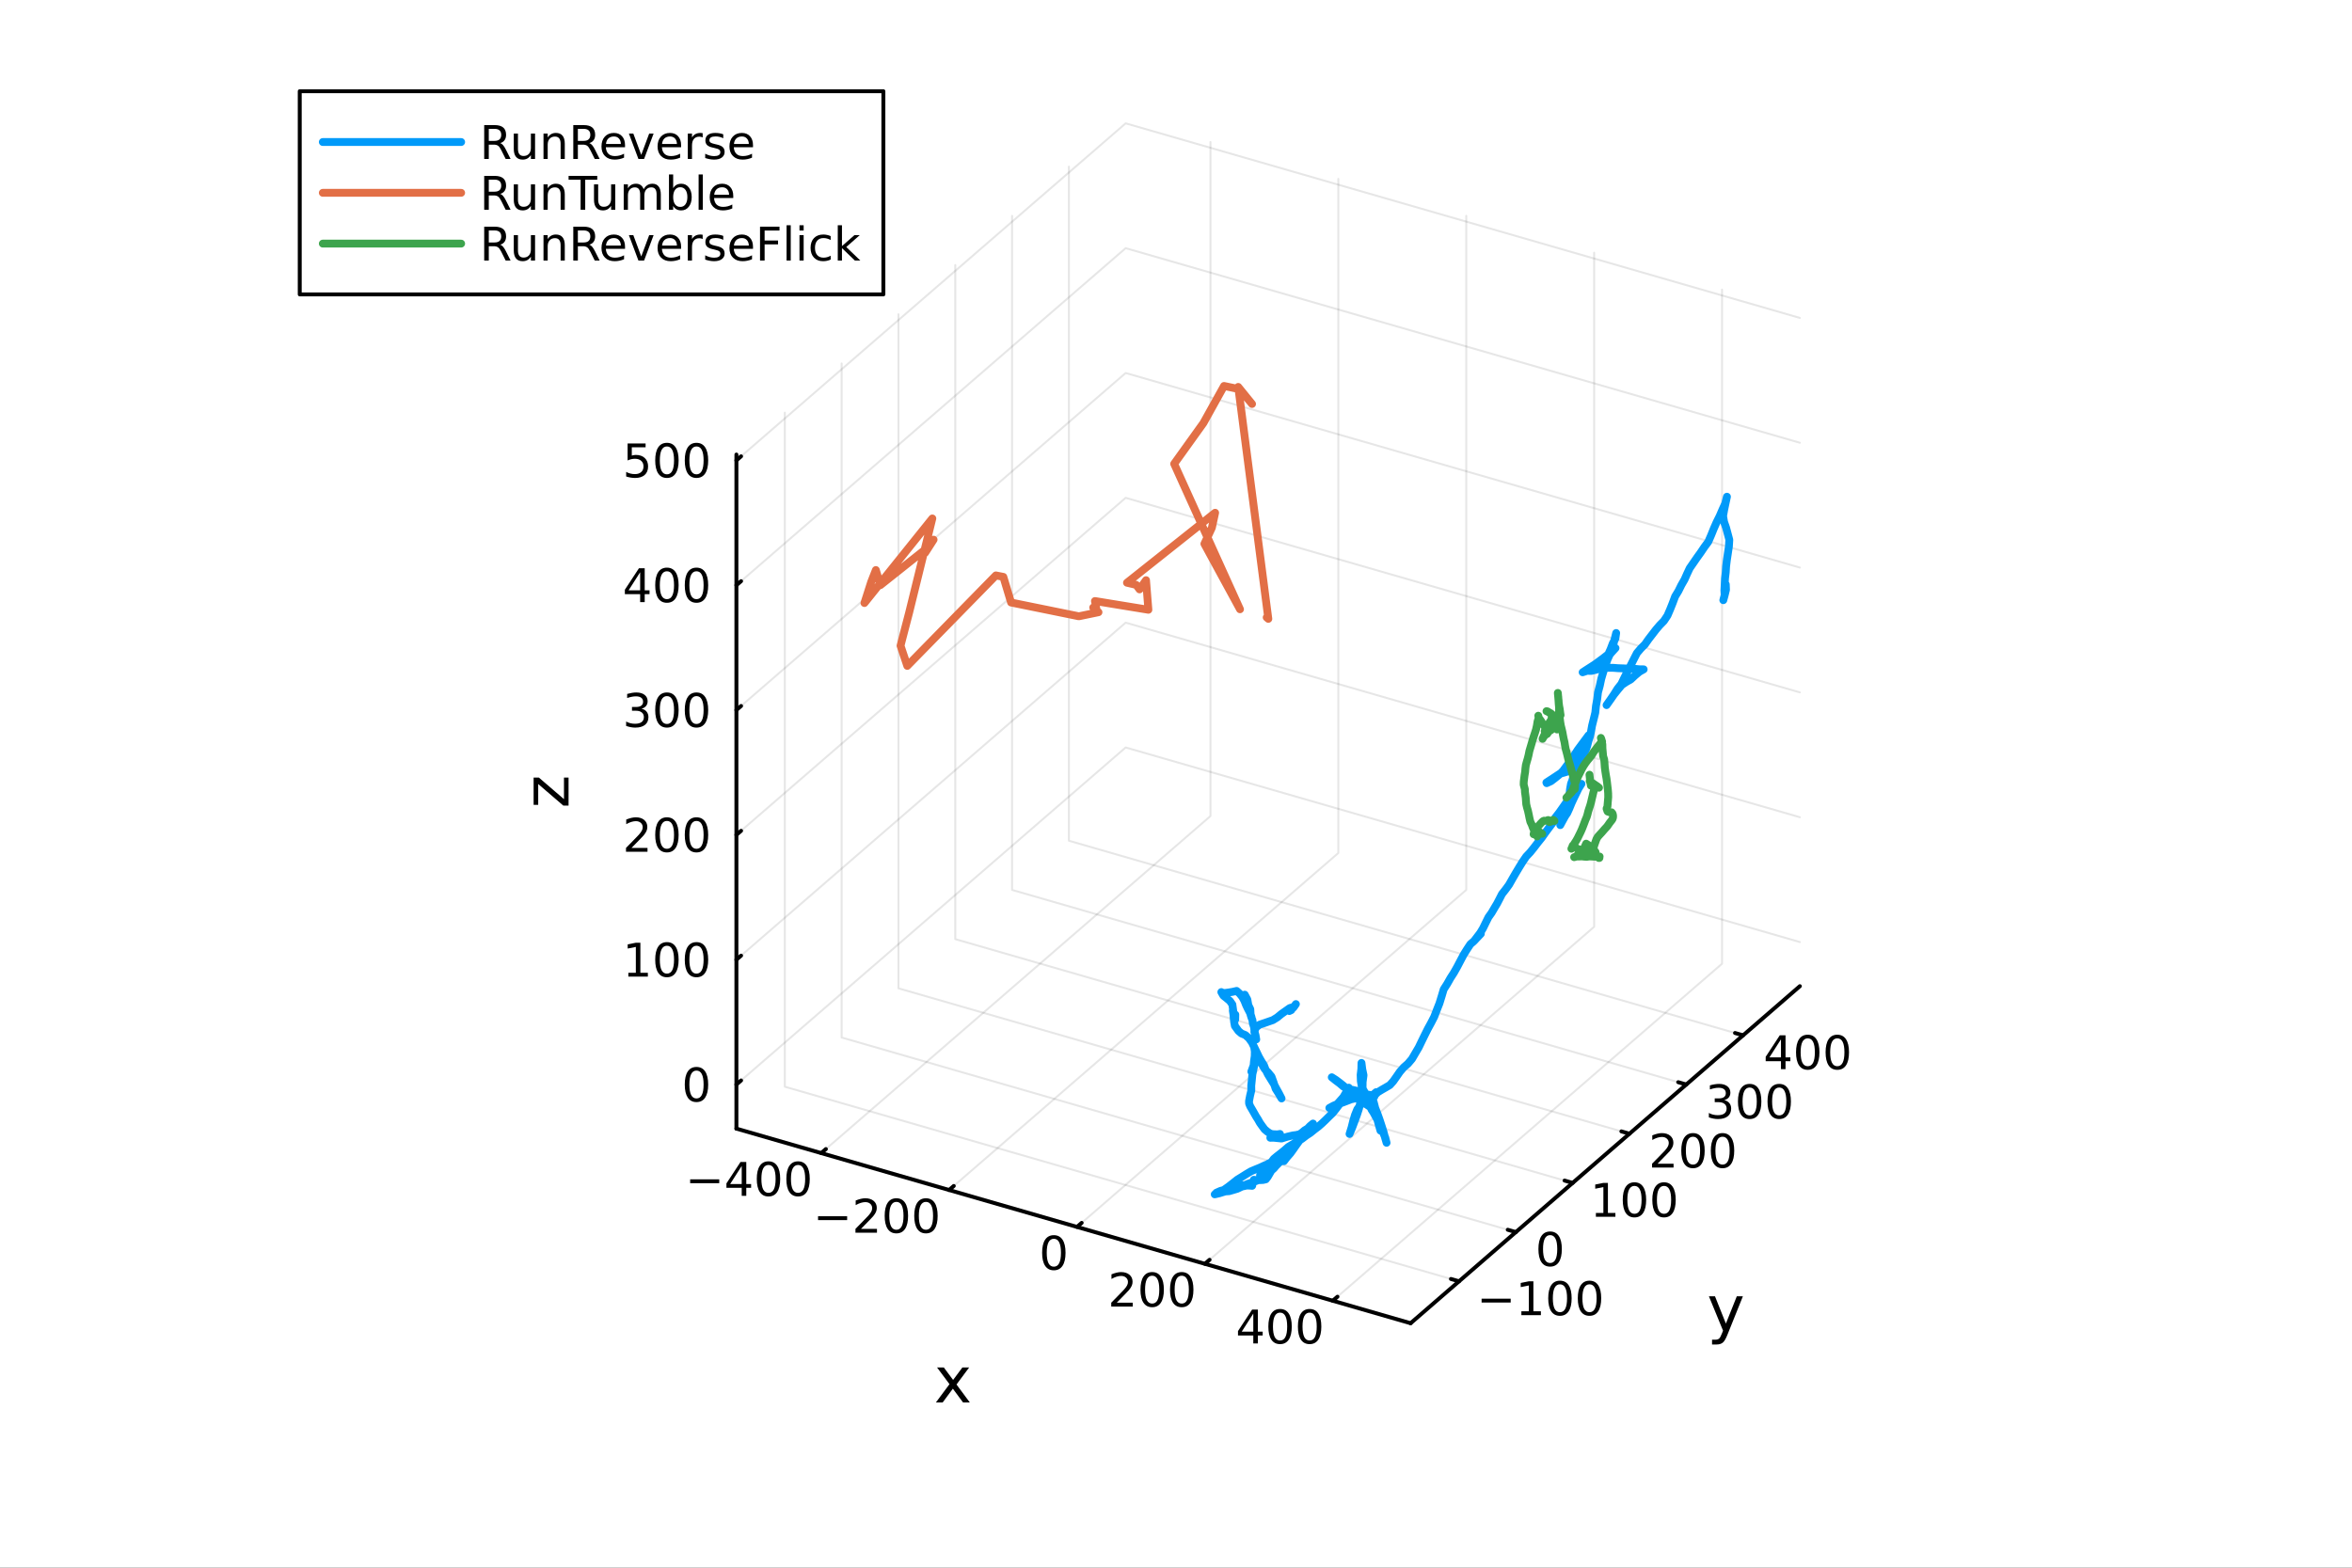 <?xml version="1.0" encoding="utf-8"?>
<svg xmlns="http://www.w3.org/2000/svg" xmlns:xlink="http://www.w3.org/1999/xlink" width="600" height="400" viewBox="0 0 2400 1600">
<rect x="0" y="0" width="2400" height="1600" fill="#333333" stroke="none"/>
<defs>
  <clipPath id="clip180">
    <rect x="0" y="0" width="2400" height="1600"/>
  </clipPath>
</defs>
<path clip-path="url(#clip180)" d="M0 1600 L2400 1600 L2400 0 L0 0  Z" fill="#ffffff" fill-rule="evenodd" fill-opacity="1"/>
<defs>
  <clipPath id="clip181">
    <rect x="480" y="0" width="1681" height="1600"/>
  </clipPath>
</defs>
<defs>
  <clipPath id="clip182">
    <rect x="235" y="47" width="2118" height="1377"/>
  </clipPath>
</defs>
<path clip-path="url(#clip182)" d="M1303.94 1052.43 L1303.94 1050.42 L1304.69 1049.42 L1306 1050 L1306 1052.01 L1305.24 1053.01 L1303.94 1052.43  Z" fill="#ffffff" fill-rule="evenodd" fill-opacity="1"/>
<polyline clip-path="url(#clip182)" style="stroke:#000000; stroke-linecap:round; stroke-linejoin:round; stroke-width:2; stroke-opacity:0.1; fill:none" points="837.974,1176.87 1235.17,832.886 1235.17,144.918 "/>
<polyline clip-path="url(#clip182)" style="stroke:#000000; stroke-linecap:round; stroke-linejoin:round; stroke-width:2; stroke-opacity:0.1; fill:none" points="968.475,1214.54 1365.67,870.558 1365.67,182.59 "/>
<polyline clip-path="url(#clip182)" style="stroke:#000000; stroke-linecap:round; stroke-linejoin:round; stroke-width:2; stroke-opacity:0.1; fill:none" points="1098.98,1252.21 1496.18,908.231 1496.18,220.263 "/>
<polyline clip-path="url(#clip182)" style="stroke:#000000; stroke-linecap:round; stroke-linejoin:round; stroke-width:2; stroke-opacity:0.1; fill:none" points="1229.48,1289.89 1626.68,945.903 1626.68,257.935 "/>
<polyline clip-path="url(#clip182)" style="stroke:#000000; stroke-linecap:round; stroke-linejoin:round; stroke-width:2; stroke-opacity:0.1; fill:none" points="1359.98,1327.56 1757.18,983.576 1757.18,295.608 "/>
<polyline clip-path="url(#clip182)" style="stroke:#000000; stroke-linecap:round; stroke-linejoin:round; stroke-width:2; stroke-opacity:0.1; fill:none" points="1488.81,1307.7 800.838,1109.11 800.838,421.138 "/>
<polyline clip-path="url(#clip182)" style="stroke:#000000; stroke-linecap:round; stroke-linejoin:round; stroke-width:2; stroke-opacity:0.1; fill:none" points="1546.78,1257.5 858.813,1058.9 858.813,370.929 "/>
<polyline clip-path="url(#clip182)" style="stroke:#000000; stroke-linecap:round; stroke-linejoin:round; stroke-width:2; stroke-opacity:0.1; fill:none" points="1604.76,1207.29 916.789,1008.69 916.789,320.721 "/>
<polyline clip-path="url(#clip182)" style="stroke:#000000; stroke-linecap:round; stroke-linejoin:round; stroke-width:2; stroke-opacity:0.1; fill:none" points="1662.73,1157.08 974.764,958.481 974.764,270.513 "/>
<polyline clip-path="url(#clip182)" style="stroke:#000000; stroke-linecap:round; stroke-linejoin:round; stroke-width:2; stroke-opacity:0.1; fill:none" points="1720.71,1106.87 1032.74,908.272 1032.74,220.304 "/>
<polyline clip-path="url(#clip182)" style="stroke:#000000; stroke-linecap:round; stroke-linejoin:round; stroke-width:2; stroke-opacity:0.1; fill:none" points="1778.68,1056.66 1090.72,858.064 1090.72,170.096 "/>
<polyline clip-path="url(#clip182)" style="stroke:#000000; stroke-linecap:round; stroke-linejoin:round; stroke-width:2; stroke-opacity:0.1; fill:none" points="751.436,1106.86 1148.63,762.872 1836.6,961.471 "/>
<polyline clip-path="url(#clip182)" style="stroke:#000000; stroke-linecap:round; stroke-linejoin:round; stroke-width:2; stroke-opacity:0.1; fill:none" points="751.436,979.456 1148.63,635.473 1836.6,834.072 "/>
<polyline clip-path="url(#clip182)" style="stroke:#000000; stroke-linecap:round; stroke-linejoin:round; stroke-width:2; stroke-opacity:0.1; fill:none" points="751.436,852.057 1148.63,508.073 1836.6,706.673 "/>
<polyline clip-path="url(#clip182)" style="stroke:#000000; stroke-linecap:round; stroke-linejoin:round; stroke-width:2; stroke-opacity:0.1; fill:none" points="751.436,724.658 1148.63,380.674 1836.6,579.274 "/>
<polyline clip-path="url(#clip182)" style="stroke:#000000; stroke-linecap:round; stroke-linejoin:round; stroke-width:2; stroke-opacity:0.1; fill:none" points="751.436,597.259 1148.63,253.275 1836.6,451.875 "/>
<polyline clip-path="url(#clip182)" style="stroke:#000000; stroke-linecap:round; stroke-linejoin:round; stroke-width:2; stroke-opacity:0.1; fill:none" points="751.436,469.86 1148.63,125.876 1836.6,324.476 "/>
<polyline clip-path="url(#clip180)" style="stroke:#000000; stroke-linecap:round; stroke-linejoin:round; stroke-width:4; stroke-opacity:1; fill:none" points="751.436,1151.89 1439.4,1350.49 "/>
<polyline clip-path="url(#clip180)" style="stroke:#000000; stroke-linecap:round; stroke-linejoin:round; stroke-width:4; stroke-opacity:1; fill:none" points="837.974,1176.87 842.74,1172.74 "/>
<polyline clip-path="url(#clip180)" style="stroke:#000000; stroke-linecap:round; stroke-linejoin:round; stroke-width:4; stroke-opacity:1; fill:none" points="968.475,1214.54 973.242,1210.41 "/>
<polyline clip-path="url(#clip180)" style="stroke:#000000; stroke-linecap:round; stroke-linejoin:round; stroke-width:4; stroke-opacity:1; fill:none" points="1098.98,1252.21 1103.74,1248.09 "/>
<polyline clip-path="url(#clip180)" style="stroke:#000000; stroke-linecap:round; stroke-linejoin:round; stroke-width:4; stroke-opacity:1; fill:none" points="1229.48,1289.89 1234.25,1285.76 "/>
<polyline clip-path="url(#clip180)" style="stroke:#000000; stroke-linecap:round; stroke-linejoin:round; stroke-width:4; stroke-opacity:1; fill:none" points="1359.98,1327.56 1364.75,1323.43 "/>
<path clip-path="url(#clip180)" d="M704.245 1203.64 L733.921 1203.64 L733.921 1207.58 L704.245 1207.58 L704.245 1203.64 Z" fill="#000000" fill-rule="nonzero" fill-opacity="1" /><path clip-path="url(#clip180)" d="M756.86 1189.98 L745.055 1208.43 L756.86 1208.43 L756.86 1189.98 M755.634 1185.91 L761.513 1185.91 L761.513 1208.43 L766.444 1208.43 L766.444 1212.32 L761.513 1212.32 L761.513 1220.47 L756.86 1220.47 L756.86 1212.32 L741.259 1212.32 L741.259 1207.81 L755.634 1185.91 Z" fill="#000000" fill-rule="nonzero" fill-opacity="1" /><path clip-path="url(#clip180)" d="M784.175 1188.99 Q780.564 1188.99 778.735 1192.55 Q776.93 1196.09 776.93 1203.22 Q776.93 1210.33 778.735 1213.9 Q780.564 1217.44 784.175 1217.44 Q787.809 1217.44 789.615 1213.9 Q791.444 1210.33 791.444 1203.22 Q791.444 1196.09 789.615 1192.55 Q787.809 1188.99 784.175 1188.99 M784.175 1185.28 Q789.985 1185.28 793.041 1189.89 Q796.119 1194.47 796.119 1203.22 Q796.119 1211.95 793.041 1216.56 Q789.985 1221.14 784.175 1221.14 Q778.365 1221.14 775.286 1216.56 Q772.231 1211.95 772.231 1203.22 Q772.231 1194.47 775.286 1189.89 Q778.365 1185.28 784.175 1185.28 Z" fill="#000000" fill-rule="nonzero" fill-opacity="1" /><path clip-path="url(#clip180)" d="M814.337 1188.99 Q810.726 1188.99 808.897 1192.55 Q807.092 1196.09 807.092 1203.22 Q807.092 1210.33 808.897 1213.9 Q810.726 1217.44 814.337 1217.44 Q817.971 1217.44 819.777 1213.9 Q821.605 1210.33 821.605 1203.22 Q821.605 1196.09 819.777 1192.55 Q817.971 1188.99 814.337 1188.99 M814.337 1185.28 Q820.147 1185.28 823.203 1189.89 Q826.281 1194.47 826.281 1203.22 Q826.281 1211.95 823.203 1216.56 Q820.147 1221.14 814.337 1221.14 Q808.527 1221.14 805.448 1216.56 Q802.393 1211.95 802.393 1203.22 Q802.393 1194.47 805.448 1189.89 Q808.527 1185.28 814.337 1185.28 Z" fill="#000000" fill-rule="nonzero" fill-opacity="1" /><path clip-path="url(#clip180)" d="M834.747 1241.31 L864.422 1241.31 L864.422 1245.25 L834.747 1245.25 L834.747 1241.31 Z" fill="#000000" fill-rule="nonzero" fill-opacity="1" /><path clip-path="url(#clip180)" d="M878.543 1254.21 L894.862 1254.21 L894.862 1258.14 L872.918 1258.14 L872.918 1254.21 Q875.58 1251.45 880.163 1246.82 Q884.769 1242.17 885.95 1240.83 Q888.195 1238.3 889.075 1236.57 Q889.978 1234.81 889.978 1233.12 Q889.978 1230.36 888.033 1228.63 Q886.112 1226.89 883.01 1226.89 Q880.811 1226.89 878.357 1227.66 Q875.927 1228.42 873.149 1229.97 L873.149 1225.25 Q875.973 1224.11 878.427 1223.54 Q880.881 1222.96 882.918 1222.96 Q888.288 1222.96 891.482 1225.64 Q894.677 1228.33 894.677 1232.82 Q894.677 1234.95 893.867 1236.87 Q893.08 1238.77 890.973 1241.36 Q890.394 1242.03 887.293 1245.25 Q884.191 1248.44 878.543 1254.21 Z" fill="#000000" fill-rule="nonzero" fill-opacity="1" /><path clip-path="url(#clip180)" d="M914.677 1226.66 Q911.066 1226.66 909.237 1230.23 Q907.431 1233.77 907.431 1240.9 Q907.431 1248 909.237 1251.57 Q911.066 1255.11 914.677 1255.11 Q918.311 1255.11 920.116 1251.57 Q921.945 1248 921.945 1240.9 Q921.945 1233.77 920.116 1230.23 Q918.311 1226.66 914.677 1226.66 M914.677 1222.96 Q920.487 1222.96 923.542 1227.56 Q926.621 1232.15 926.621 1240.9 Q926.621 1249.62 923.542 1254.23 Q920.487 1258.81 914.677 1258.81 Q908.867 1258.81 905.788 1254.23 Q902.732 1249.62 902.732 1240.9 Q902.732 1232.15 905.788 1227.56 Q908.867 1222.96 914.677 1222.96 Z" fill="#000000" fill-rule="nonzero" fill-opacity="1" /><path clip-path="url(#clip180)" d="M944.839 1226.66 Q941.227 1226.66 939.399 1230.23 Q937.593 1233.77 937.593 1240.9 Q937.593 1248 939.399 1251.57 Q941.227 1255.11 944.839 1255.11 Q948.473 1255.11 950.278 1251.57 Q952.107 1248 952.107 1240.9 Q952.107 1233.77 950.278 1230.23 Q948.473 1226.66 944.839 1226.66 M944.839 1222.96 Q950.649 1222.96 953.704 1227.56 Q956.783 1232.15 956.783 1240.9 Q956.783 1249.62 953.704 1254.23 Q950.649 1258.81 944.839 1258.81 Q939.028 1258.81 935.95 1254.23 Q932.894 1249.62 932.894 1240.9 Q932.894 1232.15 935.95 1227.56 Q939.028 1222.96 944.839 1222.96 Z" fill="#000000" fill-rule="nonzero" fill-opacity="1" /><path clip-path="url(#clip180)" d="M1075.34 1264.33 Q1071.73 1264.33 1069.9 1267.9 Q1068.09 1271.44 1068.09 1278.57 Q1068.09 1285.68 1069.9 1289.24 Q1071.73 1292.78 1075.34 1292.78 Q1078.97 1292.78 1080.78 1289.24 Q1082.61 1285.68 1082.61 1278.57 Q1082.61 1271.44 1080.78 1267.9 Q1078.97 1264.33 1075.34 1264.33 M1075.34 1260.63 Q1081.15 1260.63 1084.21 1265.24 Q1087.28 1269.82 1087.28 1278.57 Q1087.28 1287.3 1084.21 1291.9 Q1081.15 1296.49 1075.34 1296.49 Q1069.53 1296.49 1066.45 1291.9 Q1063.4 1287.3 1063.4 1278.57 Q1063.4 1269.82 1066.45 1265.24 Q1069.53 1260.63 1075.34 1260.63 Z" fill="#000000" fill-rule="nonzero" fill-opacity="1" /><path clip-path="url(#clip180)" d="M1139.55 1329.55 L1155.87 1329.55 L1155.87 1333.49 L1133.92 1333.49 L1133.92 1329.55 Q1136.58 1326.8 1141.17 1322.17 Q1145.77 1317.51 1146.95 1316.17 Q1149.2 1313.65 1150.08 1311.91 Q1150.98 1310.15 1150.98 1308.46 Q1150.98 1305.71 1149.04 1303.97 Q1147.12 1302.24 1144.01 1302.24 Q1141.81 1302.24 1139.36 1303 Q1136.93 1303.76 1134.15 1305.32 L1134.15 1300.59 Q1136.98 1299.46 1139.43 1298.88 Q1141.88 1298.3 1143.92 1298.3 Q1149.29 1298.3 1152.49 1300.99 Q1155.68 1303.67 1155.68 1308.16 Q1155.68 1310.29 1154.87 1312.21 Q1154.08 1314.11 1151.98 1316.7 Q1151.4 1317.38 1148.3 1320.59 Q1145.19 1323.79 1139.55 1329.55 Z" fill="#000000" fill-rule="nonzero" fill-opacity="1" /><path clip-path="url(#clip180)" d="M1175.68 1302.01 Q1172.07 1302.01 1170.24 1305.57 Q1168.43 1309.11 1168.43 1316.24 Q1168.43 1323.35 1170.24 1326.91 Q1172.07 1330.45 1175.68 1330.45 Q1179.31 1330.45 1181.12 1326.91 Q1182.95 1323.35 1182.95 1316.24 Q1182.95 1309.11 1181.12 1305.57 Q1179.31 1302.01 1175.68 1302.01 M1175.68 1298.3 Q1181.49 1298.3 1184.55 1302.91 Q1187.62 1307.49 1187.62 1316.24 Q1187.62 1324.97 1184.55 1329.57 Q1181.49 1334.16 1175.68 1334.16 Q1169.87 1334.16 1166.79 1329.57 Q1163.74 1324.97 1163.74 1316.24 Q1163.74 1307.49 1166.79 1302.91 Q1169.87 1298.3 1175.68 1298.3 Z" fill="#000000" fill-rule="nonzero" fill-opacity="1" /><path clip-path="url(#clip180)" d="M1205.84 1302.01 Q1202.23 1302.01 1200.4 1305.57 Q1198.6 1309.11 1198.6 1316.24 Q1198.6 1323.35 1200.4 1326.91 Q1202.23 1330.45 1205.84 1330.45 Q1209.48 1330.45 1211.28 1326.91 Q1213.11 1323.35 1213.11 1316.24 Q1213.11 1309.11 1211.28 1305.57 Q1209.48 1302.01 1205.84 1302.01 M1205.84 1298.3 Q1211.65 1298.3 1214.71 1302.91 Q1217.79 1307.49 1217.79 1316.24 Q1217.79 1324.97 1214.71 1329.57 Q1211.65 1334.16 1205.84 1334.16 Q1200.03 1334.16 1196.95 1329.57 Q1193.9 1324.97 1193.9 1316.24 Q1193.9 1307.49 1196.95 1302.91 Q1200.03 1298.3 1205.84 1298.3 Z" fill="#000000" fill-rule="nonzero" fill-opacity="1" /><path clip-path="url(#clip180)" d="M1278.87 1340.67 L1267.06 1359.12 L1278.87 1359.12 L1278.87 1340.67 M1277.64 1336.6 L1283.52 1336.6 L1283.52 1359.12 L1288.45 1359.12 L1288.45 1363.01 L1283.52 1363.01 L1283.52 1371.16 L1278.87 1371.16 L1278.87 1363.01 L1263.26 1363.01 L1263.26 1358.5 L1277.64 1336.6 Z" fill="#000000" fill-rule="nonzero" fill-opacity="1" /><path clip-path="url(#clip180)" d="M1306.18 1339.68 Q1302.57 1339.68 1300.74 1343.24 Q1298.94 1346.78 1298.94 1353.91 Q1298.94 1361.02 1300.74 1364.59 Q1302.57 1368.13 1306.18 1368.13 Q1309.82 1368.13 1311.62 1364.59 Q1313.45 1361.02 1313.45 1353.91 Q1313.45 1346.78 1311.62 1343.24 Q1309.82 1339.68 1306.18 1339.68 M1306.18 1335.97 Q1311.99 1335.97 1315.05 1340.58 Q1318.13 1345.16 1318.13 1353.91 Q1318.13 1362.64 1315.05 1367.25 Q1311.99 1371.83 1306.18 1371.83 Q1300.37 1371.83 1297.29 1367.25 Q1294.24 1362.64 1294.24 1353.91 Q1294.24 1345.16 1297.29 1340.58 Q1300.37 1335.97 1306.18 1335.97 Z" fill="#000000" fill-rule="nonzero" fill-opacity="1" /><path clip-path="url(#clip180)" d="M1336.34 1339.68 Q1332.73 1339.68 1330.9 1343.24 Q1329.1 1346.78 1329.1 1353.91 Q1329.1 1361.02 1330.9 1364.59 Q1332.73 1368.13 1336.34 1368.13 Q1339.98 1368.13 1341.78 1364.59 Q1343.61 1361.02 1343.61 1353.91 Q1343.61 1346.78 1341.78 1343.24 Q1339.98 1339.68 1336.34 1339.68 M1336.34 1335.97 Q1342.15 1335.97 1345.21 1340.58 Q1348.29 1345.16 1348.29 1353.91 Q1348.29 1362.64 1345.21 1367.25 Q1342.15 1371.83 1336.34 1371.83 Q1330.53 1371.83 1327.45 1367.25 Q1324.4 1362.64 1324.4 1353.91 Q1324.4 1345.16 1327.45 1340.58 Q1330.53 1335.97 1336.34 1335.97 Z" fill="#000000" fill-rule="nonzero" fill-opacity="1" /><path clip-path="url(#clip180)" d="M988.915 1395.68 L976.024 1413.03 L989.583 1431.33 L982.676 1431.33 L972.3 1417.33 L961.924 1431.33 L955.017 1431.33 L968.863 1412.68 L956.195 1395.68 L963.102 1395.68 L972.555 1408.38 L982.008 1395.68 L988.915 1395.68 Z" fill="#000000" fill-rule="nonzero" fill-opacity="1" /><polyline clip-path="url(#clip180)" style="stroke:#000000; stroke-linecap:round; stroke-linejoin:round; stroke-width:4; stroke-opacity:1; fill:none" points="1439.4,1350.49 1836.6,1006.5 "/>
<polyline clip-path="url(#clip180)" style="stroke:#000000; stroke-linecap:round; stroke-linejoin:round; stroke-width:4; stroke-opacity:1; fill:none" points="1488.81,1307.7 1480.55,1305.32 "/>
<polyline clip-path="url(#clip180)" style="stroke:#000000; stroke-linecap:round; stroke-linejoin:round; stroke-width:4; stroke-opacity:1; fill:none" points="1546.78,1257.5 1538.53,1255.11 "/>
<polyline clip-path="url(#clip180)" style="stroke:#000000; stroke-linecap:round; stroke-linejoin:round; stroke-width:4; stroke-opacity:1; fill:none" points="1604.76,1207.29 1596.5,1204.9 "/>
<polyline clip-path="url(#clip180)" style="stroke:#000000; stroke-linecap:round; stroke-linejoin:round; stroke-width:4; stroke-opacity:1; fill:none" points="1662.73,1157.08 1654.48,1154.7 "/>
<polyline clip-path="url(#clip180)" style="stroke:#000000; stroke-linecap:round; stroke-linejoin:round; stroke-width:4; stroke-opacity:1; fill:none" points="1720.71,1106.87 1712.45,1104.49 "/>
<polyline clip-path="url(#clip180)" style="stroke:#000000; stroke-linecap:round; stroke-linejoin:round; stroke-width:4; stroke-opacity:1; fill:none" points="1778.68,1056.66 1770.43,1054.28 "/>
<path clip-path="url(#clip180)" d="M1511.84 1325.44 L1541.52 1325.44 L1541.52 1329.38 L1511.84 1329.38 L1511.84 1325.44 Z" fill="#000000" fill-rule="nonzero" fill-opacity="1" /><path clip-path="url(#clip180)" d="M1552.42 1338.33 L1560.06 1338.33 L1560.06 1311.97 L1551.75 1313.64 L1551.75 1309.38 L1560.01 1307.71 L1564.69 1307.71 L1564.69 1338.33 L1572.33 1338.33 L1572.33 1342.27 L1552.42 1342.27 L1552.42 1338.33 Z" fill="#000000" fill-rule="nonzero" fill-opacity="1" /><path clip-path="url(#clip180)" d="M1591.77 1310.79 Q1588.16 1310.79 1586.33 1314.35 Q1584.53 1317.89 1584.53 1325.02 Q1584.53 1332.13 1586.33 1335.7 Q1588.16 1339.24 1591.77 1339.24 Q1595.41 1339.24 1597.21 1335.7 Q1599.04 1332.13 1599.04 1325.02 Q1599.04 1317.89 1597.21 1314.35 Q1595.41 1310.79 1591.77 1310.79 M1591.77 1307.08 Q1597.58 1307.08 1600.64 1311.69 Q1603.72 1316.27 1603.72 1325.02 Q1603.72 1333.75 1600.64 1338.36 Q1597.58 1342.94 1591.77 1342.94 Q1585.96 1342.94 1582.88 1338.36 Q1579.83 1333.75 1579.83 1325.02 Q1579.83 1316.27 1582.88 1311.69 Q1585.96 1307.08 1591.77 1307.08 Z" fill="#000000" fill-rule="nonzero" fill-opacity="1" /><path clip-path="url(#clip180)" d="M1621.93 1310.79 Q1618.32 1310.79 1616.49 1314.35 Q1614.69 1317.89 1614.69 1325.02 Q1614.69 1332.13 1616.49 1335.7 Q1618.32 1339.24 1621.93 1339.24 Q1625.57 1339.24 1627.37 1335.7 Q1629.2 1332.13 1629.2 1325.02 Q1629.2 1317.89 1627.37 1314.35 Q1625.57 1310.79 1621.93 1310.79 M1621.93 1307.08 Q1627.74 1307.08 1630.8 1311.69 Q1633.88 1316.27 1633.88 1325.02 Q1633.88 1333.75 1630.8 1338.36 Q1627.74 1342.94 1621.93 1342.94 Q1616.12 1342.94 1613.05 1338.36 Q1609.99 1333.75 1609.99 1325.02 Q1609.99 1316.27 1613.05 1311.69 Q1616.12 1307.08 1621.93 1307.08 Z" fill="#000000" fill-rule="nonzero" fill-opacity="1" /><path clip-path="url(#clip180)" d="M1581.76 1260.58 Q1578.15 1260.58 1576.32 1264.14 Q1574.52 1267.69 1574.52 1274.82 Q1574.52 1281.92 1576.32 1285.49 Q1578.15 1289.03 1581.76 1289.03 Q1585.4 1289.03 1587.2 1285.49 Q1589.03 1281.92 1589.03 1274.82 Q1589.03 1267.69 1587.2 1264.14 Q1585.4 1260.58 1581.76 1260.58 M1581.76 1256.88 Q1587.57 1256.88 1590.63 1261.48 Q1593.71 1266.07 1593.71 1274.82 Q1593.71 1283.54 1590.63 1288.15 Q1587.57 1292.73 1581.76 1292.73 Q1575.95 1292.73 1572.87 1288.15 Q1569.82 1283.54 1569.82 1274.82 Q1569.82 1266.07 1572.87 1261.48 Q1575.95 1256.88 1581.76 1256.88 Z" fill="#000000" fill-rule="nonzero" fill-opacity="1" /><path clip-path="url(#clip180)" d="M1628.46 1237.92 L1636.1 1237.92 L1636.1 1211.55 L1627.79 1213.22 L1627.79 1208.96 L1636.06 1207.29 L1640.73 1207.29 L1640.73 1237.92 L1648.37 1237.92 L1648.37 1241.85 L1628.46 1241.85 L1628.46 1237.92 Z" fill="#000000" fill-rule="nonzero" fill-opacity="1" /><path clip-path="url(#clip180)" d="M1667.82 1210.37 Q1664.2 1210.37 1662.38 1213.94 Q1660.57 1217.48 1660.57 1224.61 Q1660.57 1231.71 1662.38 1235.28 Q1664.2 1238.82 1667.82 1238.82 Q1671.45 1238.82 1673.26 1235.28 Q1675.08 1231.71 1675.08 1224.61 Q1675.08 1217.48 1673.26 1213.94 Q1671.45 1210.37 1667.82 1210.37 M1667.82 1206.67 Q1673.63 1206.67 1676.68 1211.27 Q1679.76 1215.86 1679.76 1224.61 Q1679.76 1233.33 1676.68 1237.94 Q1673.63 1242.52 1667.82 1242.52 Q1662.01 1242.52 1658.93 1237.94 Q1655.87 1233.33 1655.87 1224.61 Q1655.87 1215.86 1658.93 1211.27 Q1662.01 1206.67 1667.82 1206.67 Z" fill="#000000" fill-rule="nonzero" fill-opacity="1" /><path clip-path="url(#clip180)" d="M1697.98 1210.37 Q1694.37 1210.37 1692.54 1213.94 Q1690.73 1217.48 1690.73 1224.61 Q1690.73 1231.71 1692.54 1235.28 Q1694.37 1238.82 1697.98 1238.82 Q1701.61 1238.82 1703.42 1235.28 Q1705.25 1231.71 1705.25 1224.61 Q1705.25 1217.48 1703.42 1213.94 Q1701.61 1210.37 1697.98 1210.37 M1697.98 1206.67 Q1703.79 1206.67 1706.84 1211.27 Q1709.92 1215.86 1709.92 1224.61 Q1709.92 1233.33 1706.84 1237.94 Q1703.79 1242.52 1697.98 1242.52 Q1692.17 1242.52 1689.09 1237.94 Q1686.03 1233.33 1686.03 1224.61 Q1686.03 1215.86 1689.09 1211.27 Q1692.17 1206.67 1697.98 1206.67 Z" fill="#000000" fill-rule="nonzero" fill-opacity="1" /><path clip-path="url(#clip180)" d="M1691.39 1187.71 L1707.71 1187.71 L1707.71 1191.64 L1685.77 1191.64 L1685.77 1187.71 Q1688.43 1184.95 1693.01 1180.33 Q1697.62 1175.67 1698.8 1174.33 Q1701.05 1171.81 1701.93 1170.07 Q1702.83 1168.31 1702.83 1166.62 Q1702.83 1163.87 1700.88 1162.13 Q1698.96 1160.39 1695.86 1160.39 Q1693.66 1160.39 1691.21 1161.16 Q1688.78 1161.92 1686 1163.47 L1686 1158.75 Q1688.82 1157.62 1691.28 1157.04 Q1693.73 1156.46 1695.77 1156.46 Q1701.14 1156.46 1704.33 1159.14 Q1707.53 1161.83 1707.53 1166.32 Q1707.53 1168.45 1706.72 1170.37 Q1705.93 1172.27 1703.82 1174.86 Q1703.25 1175.53 1700.14 1178.75 Q1697.04 1181.95 1691.39 1187.71 Z" fill="#000000" fill-rule="nonzero" fill-opacity="1" /><path clip-path="url(#clip180)" d="M1727.53 1160.16 Q1723.92 1160.16 1722.09 1163.73 Q1720.28 1167.27 1720.28 1174.4 Q1720.28 1181.51 1722.09 1185.07 Q1723.92 1188.61 1727.53 1188.61 Q1731.16 1188.61 1732.97 1185.07 Q1734.8 1181.51 1734.8 1174.4 Q1734.8 1167.27 1732.97 1163.73 Q1731.16 1160.16 1727.53 1160.16 M1727.53 1156.46 Q1733.34 1156.46 1736.39 1161.07 Q1739.47 1165.65 1739.47 1174.4 Q1739.47 1183.13 1736.39 1187.73 Q1733.34 1192.32 1727.53 1192.32 Q1721.72 1192.32 1718.64 1187.73 Q1715.58 1183.13 1715.58 1174.4 Q1715.58 1165.65 1718.64 1161.07 Q1721.72 1156.46 1727.53 1156.46 Z" fill="#000000" fill-rule="nonzero" fill-opacity="1" /><path clip-path="url(#clip180)" d="M1757.69 1160.16 Q1754.08 1160.16 1752.25 1163.73 Q1750.44 1167.27 1750.44 1174.4 Q1750.44 1181.51 1752.25 1185.07 Q1754.08 1188.61 1757.69 1188.61 Q1761.32 1188.61 1763.13 1185.07 Q1764.96 1181.51 1764.96 1174.4 Q1764.96 1167.27 1763.13 1163.73 Q1761.32 1160.16 1757.69 1160.16 M1757.69 1156.46 Q1763.5 1156.46 1766.56 1161.07 Q1769.63 1165.65 1769.63 1174.4 Q1769.63 1183.13 1766.56 1187.73 Q1763.5 1192.32 1757.69 1192.32 Q1751.88 1192.32 1748.8 1187.73 Q1745.75 1183.13 1745.75 1174.4 Q1745.75 1165.65 1748.8 1161.07 Q1751.88 1156.46 1757.69 1156.46 Z" fill="#000000" fill-rule="nonzero" fill-opacity="1" /><path clip-path="url(#clip180)" d="M1759.37 1122.8 Q1762.73 1123.52 1764.6 1125.79 Q1766.5 1128.06 1766.5 1131.39 Q1766.5 1136.51 1762.98 1139.31 Q1759.46 1142.11 1752.98 1142.11 Q1750.8 1142.11 1748.49 1141.67 Q1746.2 1141.25 1743.74 1140.39 L1743.74 1135.88 Q1745.69 1137.02 1748 1137.59 Q1750.32 1138.17 1752.84 1138.17 Q1757.24 1138.17 1759.53 1136.44 Q1761.85 1134.7 1761.85 1131.39 Q1761.85 1128.33 1759.69 1126.62 Q1757.56 1124.89 1753.74 1124.89 L1749.72 1124.89 L1749.72 1121.04 L1753.93 1121.04 Q1757.38 1121.04 1759.21 1119.68 Q1761.04 1118.29 1761.04 1115.7 Q1761.04 1113.03 1759.14 1111.62 Q1757.26 1110.19 1753.74 1110.19 Q1751.82 1110.19 1749.62 1110.6 Q1747.42 1111.02 1744.79 1111.9 L1744.79 1107.73 Q1747.45 1106.99 1749.76 1106.62 Q1752.1 1106.25 1754.16 1106.25 Q1759.48 1106.25 1762.59 1108.68 Q1765.69 1111.09 1765.69 1115.21 Q1765.69 1118.08 1764.04 1120.07 Q1762.4 1122.04 1759.37 1122.8 Z" fill="#000000" fill-rule="nonzero" fill-opacity="1" /><path clip-path="url(#clip180)" d="M1785.36 1109.95 Q1781.75 1109.95 1779.92 1113.52 Q1778.12 1117.06 1778.12 1124.19 Q1778.12 1131.3 1779.92 1134.86 Q1781.75 1138.4 1785.36 1138.4 Q1789 1138.4 1790.8 1134.86 Q1792.63 1131.3 1792.63 1124.19 Q1792.63 1117.06 1790.8 1113.52 Q1789 1109.95 1785.36 1109.95 M1785.36 1106.25 Q1791.17 1106.25 1794.23 1110.86 Q1797.31 1115.44 1797.31 1124.19 Q1797.31 1132.92 1794.23 1137.52 Q1791.17 1142.11 1785.36 1142.11 Q1779.55 1142.11 1776.48 1137.52 Q1773.42 1132.92 1773.42 1124.19 Q1773.42 1115.44 1776.48 1110.86 Q1779.55 1106.25 1785.36 1106.25 Z" fill="#000000" fill-rule="nonzero" fill-opacity="1" /><path clip-path="url(#clip180)" d="M1815.53 1109.95 Q1811.91 1109.95 1810.09 1113.52 Q1808.28 1117.06 1808.28 1124.19 Q1808.28 1131.3 1810.09 1134.86 Q1811.91 1138.4 1815.53 1138.4 Q1819.16 1138.4 1820.97 1134.86 Q1822.79 1131.3 1822.79 1124.19 Q1822.79 1117.06 1820.97 1113.52 Q1819.16 1109.95 1815.53 1109.95 M1815.53 1106.25 Q1821.34 1106.25 1824.39 1110.86 Q1827.47 1115.44 1827.47 1124.19 Q1827.47 1132.92 1824.39 1137.52 Q1821.34 1142.11 1815.53 1142.11 Q1809.72 1142.11 1806.64 1137.52 Q1803.58 1132.92 1803.58 1124.19 Q1803.58 1115.44 1806.64 1110.86 Q1809.72 1106.25 1815.53 1106.25 Z" fill="#000000" fill-rule="nonzero" fill-opacity="1" /><path clip-path="url(#clip180)" d="M1817.32 1060.74 L1805.52 1079.19 L1817.32 1079.19 L1817.32 1060.74 M1816.09 1056.67 L1821.97 1056.67 L1821.97 1079.19 L1826.9 1079.19 L1826.9 1083.08 L1821.97 1083.08 L1821.97 1091.23 L1817.32 1091.23 L1817.32 1083.08 L1801.72 1083.08 L1801.72 1078.57 L1816.09 1056.67 Z" fill="#000000" fill-rule="nonzero" fill-opacity="1" /><path clip-path="url(#clip180)" d="M1844.64 1059.75 Q1841.02 1059.75 1839.2 1063.31 Q1837.39 1066.85 1837.39 1073.98 Q1837.39 1081.09 1839.2 1084.65 Q1841.02 1088.2 1844.64 1088.2 Q1848.27 1088.2 1850.08 1084.65 Q1851.9 1081.09 1851.9 1073.98 Q1851.9 1066.85 1850.08 1063.31 Q1848.27 1059.75 1844.64 1059.75 M1844.64 1056.04 Q1850.45 1056.04 1853.5 1060.65 Q1856.58 1065.23 1856.58 1073.98 Q1856.58 1082.71 1853.5 1087.32 Q1850.45 1091.9 1844.64 1091.9 Q1838.83 1091.9 1835.75 1087.32 Q1832.69 1082.71 1832.69 1073.98 Q1832.69 1065.23 1835.75 1060.65 Q1838.83 1056.04 1844.64 1056.04 Z" fill="#000000" fill-rule="nonzero" fill-opacity="1" /><path clip-path="url(#clip180)" d="M1874.8 1059.75 Q1871.19 1059.75 1869.36 1063.31 Q1867.55 1066.85 1867.55 1073.98 Q1867.55 1081.09 1869.36 1084.65 Q1871.19 1088.2 1874.8 1088.2 Q1878.43 1088.2 1880.24 1084.65 Q1882.07 1081.09 1882.07 1073.98 Q1882.07 1066.85 1880.24 1063.31 Q1878.43 1059.75 1874.8 1059.75 M1874.8 1056.04 Q1880.61 1056.04 1883.66 1060.65 Q1886.74 1065.23 1886.74 1073.98 Q1886.74 1082.71 1883.66 1087.32 Q1880.61 1091.9 1874.8 1091.9 Q1868.99 1091.9 1865.91 1087.32 Q1862.85 1082.71 1862.85 1073.98 Q1862.85 1065.23 1865.91 1060.65 Q1868.99 1056.04 1874.8 1056.04 Z" fill="#000000" fill-rule="nonzero" fill-opacity="1" /><path clip-path="url(#clip180)" d="M1762.81 1361.95 Q1760.33 1368.32 1757.97 1370.26 Q1755.62 1372.2 1751.67 1372.2 L1746.99 1372.2 L1746.99 1367.3 L1750.43 1367.3 Q1752.85 1367.3 1754.18 1366.15 Q1755.52 1365.01 1757.14 1360.74 L1758.2 1358.07 L1743.78 1322.99 L1749.98 1322.99 L1761.12 1350.87 L1772.26 1322.99 L1778.47 1322.99 L1762.81 1361.95 Z" fill="#000000" fill-rule="nonzero" fill-opacity="1" /><polyline clip-path="url(#clip180)" style="stroke:#000000; stroke-linecap:round; stroke-linejoin:round; stroke-width:4; stroke-opacity:1; fill:none" points="751.436,1151.89 751.436,463.92 "/>
<polyline clip-path="url(#clip180)" style="stroke:#000000; stroke-linecap:round; stroke-linejoin:round; stroke-width:4; stroke-opacity:1; fill:none" points="751.436,1106.86 756.203,1102.73 "/>
<polyline clip-path="url(#clip180)" style="stroke:#000000; stroke-linecap:round; stroke-linejoin:round; stroke-width:4; stroke-opacity:1; fill:none" points="751.436,979.456 756.203,975.329 "/>
<polyline clip-path="url(#clip180)" style="stroke:#000000; stroke-linecap:round; stroke-linejoin:round; stroke-width:4; stroke-opacity:1; fill:none" points="751.436,852.057 756.203,847.93 "/>
<polyline clip-path="url(#clip180)" style="stroke:#000000; stroke-linecap:round; stroke-linejoin:round; stroke-width:4; stroke-opacity:1; fill:none" points="751.436,724.658 756.203,720.531 "/>
<polyline clip-path="url(#clip180)" style="stroke:#000000; stroke-linecap:round; stroke-linejoin:round; stroke-width:4; stroke-opacity:1; fill:none" points="751.436,597.259 756.203,593.132 "/>
<polyline clip-path="url(#clip180)" style="stroke:#000000; stroke-linecap:round; stroke-linejoin:round; stroke-width:4; stroke-opacity:1; fill:none" points="751.436,469.86 756.203,465.732 "/>
<path clip-path="url(#clip180)" d="M710.692 1092.65 Q707.081 1092.65 705.252 1096.22 Q703.447 1099.76 703.447 1106.89 Q703.447 1114 705.252 1117.56 Q707.081 1121.1 710.692 1121.1 Q714.326 1121.1 716.132 1117.56 Q717.96 1114 717.96 1106.89 Q717.96 1099.76 716.132 1096.22 Q714.326 1092.65 710.692 1092.65 M710.692 1088.95 Q716.502 1088.95 719.558 1093.56 Q722.636 1098.14 722.636 1106.89 Q722.636 1115.62 719.558 1120.22 Q716.502 1124.81 710.692 1124.81 Q704.882 1124.81 701.803 1120.22 Q698.747 1115.62 698.747 1106.89 Q698.747 1098.14 701.803 1093.56 Q704.882 1088.95 710.692 1088.95 Z" fill="#000000" fill-rule="nonzero" fill-opacity="1" /><path clip-path="url(#clip180)" d="M641.178 992.801 L648.817 992.801 L648.817 966.436 L640.507 968.102 L640.507 963.843 L648.771 962.176 L653.447 962.176 L653.447 992.801 L661.086 992.801 L661.086 996.736 L641.178 996.736 L641.178 992.801 Z" fill="#000000" fill-rule="nonzero" fill-opacity="1" /><path clip-path="url(#clip180)" d="M680.53 965.255 Q676.919 965.255 675.09 968.82 Q673.285 972.362 673.285 979.491 Q673.285 986.598 675.09 990.162 Q676.919 993.704 680.53 993.704 Q684.164 993.704 685.97 990.162 Q687.798 986.598 687.798 979.491 Q687.798 972.362 685.97 968.82 Q684.164 965.255 680.53 965.255 M680.53 961.551 Q686.34 961.551 689.396 966.158 Q692.474 970.741 692.474 979.491 Q692.474 988.218 689.396 992.824 Q686.34 997.408 680.53 997.408 Q674.72 997.408 671.641 992.824 Q668.586 988.218 668.586 979.491 Q668.586 970.741 671.641 966.158 Q674.72 961.551 680.53 961.551 Z" fill="#000000" fill-rule="nonzero" fill-opacity="1" /><path clip-path="url(#clip180)" d="M710.692 965.255 Q707.081 965.255 705.252 968.82 Q703.447 972.362 703.447 979.491 Q703.447 986.598 705.252 990.162 Q707.081 993.704 710.692 993.704 Q714.326 993.704 716.132 990.162 Q717.96 986.598 717.96 979.491 Q717.96 972.362 716.132 968.82 Q714.326 965.255 710.692 965.255 M710.692 961.551 Q716.502 961.551 719.558 966.158 Q722.636 970.741 722.636 979.491 Q722.636 988.218 719.558 992.824 Q716.502 997.408 710.692 997.408 Q704.882 997.408 701.803 992.824 Q698.747 988.218 698.747 979.491 Q698.747 970.741 701.803 966.158 Q704.882 961.551 710.692 961.551 Z" fill="#000000" fill-rule="nonzero" fill-opacity="1" /><path clip-path="url(#clip180)" d="M644.396 865.402 L660.715 865.402 L660.715 869.337 L638.771 869.337 L638.771 865.402 Q641.433 862.648 646.016 858.018 Q650.623 853.365 651.803 852.023 Q654.049 849.5 654.928 847.763 Q655.831 846.004 655.831 844.314 Q655.831 841.56 653.887 839.824 Q651.965 838.088 648.863 838.088 Q646.664 838.088 644.211 838.851 Q641.78 839.615 639.002 841.166 L639.002 836.444 Q641.826 835.31 644.28 834.731 Q646.734 834.152 648.771 834.152 Q654.141 834.152 657.336 836.838 Q660.53 839.523 660.53 844.013 Q660.53 846.143 659.72 848.064 Q658.933 849.963 656.826 852.555 Q656.248 853.226 653.146 856.444 Q650.044 859.638 644.396 865.402 Z" fill="#000000" fill-rule="nonzero" fill-opacity="1" /><path clip-path="url(#clip180)" d="M680.53 837.856 Q676.919 837.856 675.09 841.421 Q673.285 844.963 673.285 852.092 Q673.285 859.199 675.09 862.763 Q676.919 866.305 680.53 866.305 Q684.164 866.305 685.97 862.763 Q687.798 859.199 687.798 852.092 Q687.798 844.963 685.97 841.421 Q684.164 837.856 680.53 837.856 M680.53 834.152 Q686.34 834.152 689.396 838.759 Q692.474 843.342 692.474 852.092 Q692.474 860.819 689.396 865.425 Q686.34 870.009 680.53 870.009 Q674.72 870.009 671.641 865.425 Q668.586 860.819 668.586 852.092 Q668.586 843.342 671.641 838.759 Q674.72 834.152 680.53 834.152 Z" fill="#000000" fill-rule="nonzero" fill-opacity="1" /><path clip-path="url(#clip180)" d="M710.692 837.856 Q707.081 837.856 705.252 841.421 Q703.447 844.963 703.447 852.092 Q703.447 859.199 705.252 862.763 Q707.081 866.305 710.692 866.305 Q714.326 866.305 716.132 862.763 Q717.96 859.199 717.96 852.092 Q717.96 844.963 716.132 841.421 Q714.326 837.856 710.692 837.856 M710.692 834.152 Q716.502 834.152 719.558 838.759 Q722.636 843.342 722.636 852.092 Q722.636 860.819 719.558 865.425 Q716.502 870.009 710.692 870.009 Q704.882 870.009 701.803 865.425 Q698.747 860.819 698.747 852.092 Q698.747 843.342 701.803 838.759 Q704.882 834.152 710.692 834.152 Z" fill="#000000" fill-rule="nonzero" fill-opacity="1" /><path clip-path="url(#clip180)" d="M654.535 723.304 Q657.891 724.022 659.766 726.29 Q661.664 728.559 661.664 731.892 Q661.664 737.008 658.146 739.809 Q654.627 742.61 648.146 742.61 Q645.97 742.61 643.655 742.17 Q641.364 741.753 638.91 740.897 L638.91 736.383 Q640.854 737.517 643.169 738.096 Q645.484 738.674 648.007 738.674 Q652.405 738.674 654.697 736.938 Q657.012 735.202 657.012 731.892 Q657.012 728.837 654.859 727.124 Q652.729 725.388 648.91 725.388 L644.882 725.388 L644.882 721.545 L649.095 721.545 Q652.544 721.545 654.373 720.179 Q656.201 718.79 656.201 716.198 Q656.201 713.536 654.303 712.124 Q652.428 710.689 648.91 710.689 Q646.988 710.689 644.789 711.105 Q642.59 711.522 639.951 712.401 L639.951 708.235 Q642.614 707.494 644.928 707.124 Q647.266 706.753 649.326 706.753 Q654.65 706.753 657.752 709.184 Q660.854 711.591 660.854 715.712 Q660.854 718.582 659.211 720.573 Q657.567 722.54 654.535 723.304 Z" fill="#000000" fill-rule="nonzero" fill-opacity="1" /><path clip-path="url(#clip180)" d="M680.53 710.457 Q676.919 710.457 675.09 714.022 Q673.285 717.563 673.285 724.693 Q673.285 731.8 675.09 735.364 Q676.919 738.906 680.53 738.906 Q684.164 738.906 685.97 735.364 Q687.798 731.8 687.798 724.693 Q687.798 717.563 685.97 714.022 Q684.164 710.457 680.53 710.457 M680.53 706.753 Q686.34 706.753 689.396 711.36 Q692.474 715.943 692.474 724.693 Q692.474 733.42 689.396 738.026 Q686.34 742.61 680.53 742.61 Q674.72 742.61 671.641 738.026 Q668.586 733.42 668.586 724.693 Q668.586 715.943 671.641 711.36 Q674.72 706.753 680.53 706.753 Z" fill="#000000" fill-rule="nonzero" fill-opacity="1" /><path clip-path="url(#clip180)" d="M710.692 710.457 Q707.081 710.457 705.252 714.022 Q703.447 717.563 703.447 724.693 Q703.447 731.8 705.252 735.364 Q707.081 738.906 710.692 738.906 Q714.326 738.906 716.132 735.364 Q717.96 731.8 717.96 724.693 Q717.96 717.563 716.132 714.022 Q714.326 710.457 710.692 710.457 M710.692 706.753 Q716.502 706.753 719.558 711.36 Q722.636 715.943 722.636 724.693 Q722.636 733.42 719.558 738.026 Q716.502 742.61 710.692 742.61 Q704.882 742.61 701.803 738.026 Q698.747 733.42 698.747 724.693 Q698.747 715.943 701.803 711.36 Q704.882 706.753 710.692 706.753 Z" fill="#000000" fill-rule="nonzero" fill-opacity="1" /><path clip-path="url(#clip180)" d="M653.215 584.053 L641.41 602.502 L653.215 602.502 L653.215 584.053 M651.988 579.979 L657.868 579.979 L657.868 602.502 L662.799 602.502 L662.799 606.391 L657.868 606.391 L657.868 614.539 L653.215 614.539 L653.215 606.391 L637.614 606.391 L637.614 601.877 L651.988 579.979 Z" fill="#000000" fill-rule="nonzero" fill-opacity="1" /><path clip-path="url(#clip180)" d="M680.53 583.058 Q676.919 583.058 675.09 586.623 Q673.285 590.164 673.285 597.294 Q673.285 604.4 675.09 607.965 Q676.919 611.507 680.53 611.507 Q684.164 611.507 685.97 607.965 Q687.798 604.4 687.798 597.294 Q687.798 590.164 685.97 586.623 Q684.164 583.058 680.53 583.058 M680.53 579.354 Q686.34 579.354 689.396 583.961 Q692.474 588.544 692.474 597.294 Q692.474 606.021 689.396 610.627 Q686.34 615.211 680.53 615.211 Q674.72 615.211 671.641 610.627 Q668.586 606.021 668.586 597.294 Q668.586 588.544 671.641 583.961 Q674.72 579.354 680.53 579.354 Z" fill="#000000" fill-rule="nonzero" fill-opacity="1" /><path clip-path="url(#clip180)" d="M710.692 583.058 Q707.081 583.058 705.252 586.623 Q703.447 590.164 703.447 597.294 Q703.447 604.4 705.252 607.965 Q707.081 611.507 710.692 611.507 Q714.326 611.507 716.132 607.965 Q717.96 604.4 717.96 597.294 Q717.96 590.164 716.132 586.623 Q714.326 583.058 710.692 583.058 M710.692 579.354 Q716.502 579.354 719.558 583.961 Q722.636 588.544 722.636 597.294 Q722.636 606.021 719.558 610.627 Q716.502 615.211 710.692 615.211 Q704.882 615.211 701.803 610.627 Q698.747 606.021 698.747 597.294 Q698.747 588.544 701.803 583.961 Q704.882 579.354 710.692 579.354 Z" fill="#000000" fill-rule="nonzero" fill-opacity="1" /><path clip-path="url(#clip180)" d="M640.414 452.58 L658.771 452.58 L658.771 456.515 L644.697 456.515 L644.697 464.988 Q645.715 464.64 646.734 464.478 Q647.752 464.293 648.771 464.293 Q654.558 464.293 657.937 467.464 Q661.317 470.636 661.317 476.052 Q661.317 481.631 657.845 484.733 Q654.373 487.812 648.053 487.812 Q645.877 487.812 643.609 487.441 Q641.364 487.071 638.956 486.33 L638.956 481.631 Q641.039 482.765 643.262 483.321 Q645.484 483.876 647.961 483.876 Q651.965 483.876 654.303 481.77 Q656.641 479.663 656.641 476.052 Q656.641 472.441 654.303 470.335 Q651.965 468.228 647.961 468.228 Q646.086 468.228 644.211 468.645 Q642.359 469.062 640.414 469.941 L640.414 452.58 Z" fill="#000000" fill-rule="nonzero" fill-opacity="1" /><path clip-path="url(#clip180)" d="M680.53 455.659 Q676.919 455.659 675.09 459.224 Q673.285 462.765 673.285 469.895 Q673.285 477.001 675.09 480.566 Q676.919 484.108 680.53 484.108 Q684.164 484.108 685.97 480.566 Q687.798 477.001 687.798 469.895 Q687.798 462.765 685.97 459.224 Q684.164 455.659 680.53 455.659 M680.53 451.955 Q686.34 451.955 689.396 456.562 Q692.474 461.145 692.474 469.895 Q692.474 478.622 689.396 483.228 Q686.34 487.812 680.53 487.812 Q674.72 487.812 671.641 483.228 Q668.586 478.622 668.586 469.895 Q668.586 461.145 671.641 456.562 Q674.72 451.955 680.53 451.955 Z" fill="#000000" fill-rule="nonzero" fill-opacity="1" /><path clip-path="url(#clip180)" d="M710.692 455.659 Q707.081 455.659 705.252 459.224 Q703.447 462.765 703.447 469.895 Q703.447 477.001 705.252 480.566 Q707.081 484.108 710.692 484.108 Q714.326 484.108 716.132 480.566 Q717.96 477.001 717.96 469.895 Q717.96 462.765 716.132 459.224 Q714.326 455.659 710.692 455.659 M710.692 451.955 Q716.502 451.955 719.558 456.562 Q722.636 461.145 722.636 469.895 Q722.636 478.622 719.558 483.228 Q716.502 487.812 710.692 487.812 Q704.882 487.812 701.803 483.228 Q698.747 478.622 698.747 469.895 Q698.747 461.145 701.803 456.562 Q704.882 451.955 710.692 451.955 Z" fill="#000000" fill-rule="nonzero" fill-opacity="1" /><path clip-path="url(#clip180)" d="M544.51 821.416 L544.51 793.597 L549.857 793.597 L575.479 815.623 L575.479 793.597 L580.158 793.597 L580.158 822.211 L574.81 822.211 L549.188 800.186 L549.188 821.416 L544.51 821.416 Z" fill="#000000" fill-rule="nonzero" fill-opacity="1" /><polyline clip-path="url(#clip182)" style="stroke:#009af9; stroke-linecap:round; stroke-linejoin:round; stroke-width:8; stroke-opacity:1; fill:none" points="1761.01,596.449 1761.22,601.898 1759.88,607.38 1758.48,612.544 1759.84,607.35 1759.58,602.486 1759.91,596.375 1760.22,590.295 1760.96,584.171 1761.33,578.03 1762.11,571.568 1763.08,565.116 1764.17,557.9 1764.6,550.905 1762.96,544.721 1761.29,538.502 1759.24,532.634 1758.24,526.585 1759.33,520.438 1760.66,514.092 1762.19,506.951 1760.43,513.925 1757.54,520.259 1754.81,526.635 1751.65,532.965 1748.74,539.593 1746.01,546.352 1743.14,552.968 1739.24,558.214 1735.51,563.75 1731.69,569.065 1727.94,574.506 1724.21,579.908 1721.49,585.668 1718.9,591.52 1715.64,597.201 1712.67,603.222 1709.3,608.778 1706.86,615.357 1704.27,621.836 1701.54,628.192 1697.88,633.712 1693.62,638.082 1689.68,642.704 1685.92,647.592 1682.16,652.464 1678.49,657.698 1674.4,661.765 1670.31,666.577 1667.12,672.844 1663.92,679.154 1660.74,685.265 1657.54,691.563 1654.45,698 1650.46,703.064 1646.86,708.824 1643.13,714.274 1639.34,719.639 1643.14,714.28 1646.92,708.84 1650.92,703.858 1654.96,699.039 1659.43,696.054 1664.08,693.382 1668.45,689.301 1672.9,685.575 1677.22,683.146 1672.5,683.067 1668.02,682.606 1663.96,682.313 1659.57,682.275 1655.16,682.111 1650.78,681.958 1646.52,681.603 1642.21,681.565 1637.87,681.647 1633.39,681.953 1628.68,683.554 1623.88,684.7 1619.42,684.649 1614.95,686.141 1618.64,683.711 1623.1,680.852 1627.55,677.994 1631.65,674.979 1635.94,671.809 1640.21,668.449 1644.46,665.141 1648.47,661.444 1644.93,665.326 1641.46,669.32 1637.93,673.863 1635.66,677.733 1633,681.631 1634.79,677.536 1637.74,673.288 1641,667.974 1643.47,662.531 1645.71,656.626 1648.31,651.853 1649.13,646.184 1647.61,652.355 1649.14,646.058 1647.57,652.384 1645.82,659.775 1643.3,666.551 1640.33,673.058 1637.95,679.607 1635.85,686.36 1633.94,692.821 1632.45,699.837 1630.61,706.639 1629.77,713.633 1628.55,720.497 1627.84,727.363 1626.2,734.064 1624.6,740.414 1623.43,746.836 1622.51,751.262 1620.84,756.338 1619.64,761.128 1618.33,765 1616.31,769.897 1613.56,773.713 1610.87,777.623 1607.98,781.117 1604.42,784.143 1600.61,787.079 1596.16,788.499 1591.65,789.683 1587.1,792.68 1582.56,795.701 1577.94,798.675 1582.55,795.648 1578.24,799.306 1582.6,797.322 1586.82,794.092 1591.09,790.601 1595.09,786.531 1598.86,781.371 1602.71,776.278 1606.39,770.83 1610.04,765.181 1613.7,760.241 1617.35,755.352 1620.99,750.438 1618.39,755.631 1615.81,762.171 1613.14,767.099 1611.01,770.881 1609.07,774.575 1607.01,779.181 1606.57,783.278 1606.3,787.485 1605.71,791.537 1604.56,795.971 1603.07,799.909 1602.05,805.743 1601.64,810.157 1600.81,813.945 1600.79,816.599 1600.16,820.043 1599.3,823.461 1597,828.528 1595.03,833.059 1593.49,837.639 1592.1,842.116 1594.49,837.709 1596.99,833.157 1599.27,829.746 1601.36,825.164 1603.66,819.561 1605.96,814.647 1608.38,809.666 1610.65,804.919 1613.74,800.006 1609.77,804.253 1605.86,809.207 1602.15,813.735 1598.47,818.724 1594.76,824.069 1591.05,829.333 1587.09,834.428 1584.13,840.184 1580.57,844.815 1576.82,849.872 1573.24,854.97 1569.32,859.826 1565.46,864.873 1561.51,869.779 1557.28,874.28 1553.74,879.464 1550.24,885.106 1546.73,890.966 1543.28,896.914 1539.88,902.91 1536.16,908.006 1532.62,912.496 1530.14,917.367 1527.7,922.054 1524.85,926.824 1522.09,931.556 1518.81,936.163 1516.01,941.816 1513.24,947.479 1510.5,952.059 1507.7,955.735 1504.87,959.452 1507.86,956.423 1511.09,953.01 1507.77,956.455 1504.22,960.304 1500.36,963.684 1496.98,968.784 1493.48,974.418 1490.21,980.587 1486.97,986.775 1483.61,992.734 1480.12,998.15 1476.72,1004.15 1473.17,1009.72 1471.02,1016.93 1468.82,1024.06 1466.12,1030.88 1463.49,1037.76 1460.26,1044.03 1456.92,1050.15 1453.84,1056.31 1450.75,1062.62 1447.7,1068.95 1444.24,1074.83 1440.77,1080.78 1436.67,1085.6 1432.31,1089.42 1428.39,1093.95 1425.15,1098.65 1421.68,1103.55 1418.24,1107.41 1414.01,1109.91 1410.03,1112.18 1405.82,1114.75 1402.65,1117.88 1399.29,1118.41 1396.01,1120.17 1393.35,1122.16 1390.31,1124.22 1393.55,1122.29 1397.12,1120.43 1400.6,1117.75 1404.25,1114.66 1400.75,1117.78 1396.66,1120.8 1392.5,1124.28 1388.27,1127.67 1385.01,1132.14 1382.59,1138.09 1380.77,1144.21 1379.16,1150.67 1377.09,1157.34 1379.81,1150.83 1382.21,1144.4 1384.62,1137.96 1386.74,1131.34 1388.18,1124.35 1389.64,1117.4 1390.36,1110.92 1390.44,1104.32 1391.37,1097.35 1390.07,1091.25 1389.27,1084.84 1389.14,1090.85 1388.41,1097.05 1388.63,1103.44 1389.7,1109.64 1392.49,1114.74 1394.68,1118.33 1397.01,1121.79 1398.6,1126.58 1399.36,1132.19 1401.46,1135.38 1404.01,1140.09 1406.54,1144.81 1408.7,1150.1 1411.14,1155.52 1413.54,1161.03 1414.86,1166.34 1413.33,1161.13 1411.78,1155.22 1409.89,1149.33 1407.86,1143.1 1405.66,1136.92 1403.3,1130.9 1401.63,1124.43 1402.28,1131.36 1403.84,1137.52 1405.55,1142.97 1407.06,1148.46 1408.62,1153.93 1407.48,1147.67 1406.34,1141.57 1404.36,1135.65 1401.96,1132.78 1398.26,1129.88 1394.68,1127.47 1390.7,1124.92 1386.75,1122.38 1382.85,1118.91 1378.82,1115.86 1375.02,1112.23 1371.24,1108.42 1367.22,1105.21 1363.14,1102.15 1358.95,1099.47 1362.93,1102.66 1367,1105.7 1370.92,1109.05 1375.22,1111.35 1379.73,1112.23 1384.34,1113.26 1388.7,1115.41 1393.3,1116.55 1397.89,1117.6 1402.38,1119.28 1397.93,1117.44 1393.14,1118.49 1388.35,1119.74 1383.58,1120.92 1378.83,1121.93 1374.33,1123.67 1369.83,1125.39 1365.09,1126.99 1360.69,1128.63 1356.47,1130.81 1360.58,1128.55 1364.42,1126.9 1367.53,1123.4 1370.7,1119.83 1373.55,1114.99 1376.24,1110.07 1373.36,1115.95 1370.72,1121.98 1367.13,1126.58 1363.61,1131.3 1359.86,1136 1356.21,1139.51 1352.62,1143.08 1348.99,1146.52 1345.27,1149.78 1341.23,1152.83 1337.13,1156.18 1332.8,1159.03 1328.44,1162.37 1323.84,1165.08 1319.24,1167.78 1314.67,1170.5 1310.64,1174.05 1306.43,1177.43 1302.98,1180.1 1299.79,1182.76 1297.28,1186.17 1295.45,1189.49 1294.23,1192.59 1292.52,1195.91 1290.93,1198.98 1288.63,1202.93 1291.03,1198.86 1292.75,1196.92 1294.92,1194.41 1295.27,1191.52 1294.95,1189.33 1294.74,1187.29 1293.49,1188.89 1292.78,1190.38 1291.66,1191.99 1290.76,1193.6 1289.37,1195.14 1290.55,1193.62 1288.14,1196.25 1285.75,1199.51 1288.19,1196.26 1291.59,1193.45 1294.73,1190.31 1297.99,1187.22 1301.27,1184.08 1304.2,1180.24 1308.15,1176.8 1303.83,1180.67 1299.45,1184.36 1295.1,1187.53 1290.54,1189.39 1285.82,1191.59 1281.06,1193.54 1276.48,1195.46 1271.83,1198.21 1267.19,1201.14 1262.6,1203.96 1258.09,1207.56 1253.57,1211.09 1248.98,1214.33 1244.26,1216.67 1239.53,1218.96 1244.29,1217.85 1249.08,1216.38 1253.87,1214.81 1258.66,1213.38 1263.45,1211.88 1268.24,1210.83 1273.02,1209.79 1277.69,1210.26 1273.19,1209.89 1277.86,1209.96 1273.32,1209.99 1269.15,1209.64 1265.27,1209.65 1261.56,1210.78 1257.85,1211.86 1254.03,1212.93 1249.65,1214.28 1245.29,1215.47 1241.12,1217.35 1245.36,1216.09 1249.84,1216.03 1254.24,1215.72 1258.36,1214.53 1262.47,1213.31 1265.89,1211.7 1269.56,1209.94 1272.75,1208.42 1276.34,1207.21 1279.87,1206.07 1283.02,1204.84 1279.44,1204.1 1282.74,1204.52 1285.96,1204.41 1288.83,1204.28 1291.65,1203.62 1293.6,1201.13 1295.42,1198 1297.2,1194.91 1298.68,1192.02 1297.04,1194.95 1299.81,1192.5 1302.02,1189.9 1304.42,1187.47 1306.71,1185.13 1310.18,1185.05 1313.22,1181.11 1316.79,1177.02 1319.83,1172.8 1322.63,1168.79 1325.48,1164.86 1327.21,1162.63 1328.84,1160.19 1330.25,1157.34 1332.87,1154.76 1335.08,1151.92 1337.34,1149.13 1339.8,1146.7 1336.85,1149.15 1334.32,1151.8 1331.34,1153.59 1328.69,1155.82 1325.44,1158.1 1324.67,1157.92 1322.76,1158.39 1319.42,1158.8 1316.49,1159.46 1313.71,1160.12 1310.67,1161.05 1307.74,1161.98 1303.84,1161.59 1299.97,1161.19 1296.24,1161.22 1299.66,1160.64 1302.49,1159.38 1306.09,1157.34 1303.5,1157.74 1300.29,1157.65 1297.87,1157.46 1295.75,1156.66 1293.23,1154.99 1290.45,1152.64 1288.23,1149.67 1285.68,1146.11 1283.54,1142.31 1281.78,1139.62 1279.73,1135.98 1277.59,1132.26 1275.74,1129.13 1274.57,1126.24 1274.54,1123.78 1275.57,1118.29 1276.85,1112.97 1276.78,1108.09 1277.36,1102.5 1277.93,1096.49 1279.3,1090.01 1280.94,1082.94 1282.78,1076.4 1281.04,1082.39 1278.85,1088.33 1276.88,1093.7 1279.11,1088.59 1279.56,1083.28 1280.33,1078 1280.43,1073.15 1279.78,1068.63 1281.43,1072.38 1283.01,1075.91 1285.16,1079.66 1287.27,1083.35 1289.71,1087.13 1291.46,1091.73 1293.82,1096.55 1296.7,1101.25 1299.78,1106.18 1302.43,1111.17 1305.09,1115.96 1307.71,1121.1 1304.73,1116.04 1301.67,1111.19 1299.64,1104.91 1297.43,1098.77 1293.92,1094.5 1290.48,1091 1287.55,1085.89 1285.4,1080.34 1282.92,1075.13 1280.27,1069.66 1277.6,1064.06 1274.39,1059.59 1270.77,1056.39 1266.8,1054.78 1263.77,1052.2 1261.93,1049.66 1260.08,1047.11 1259.38,1043.36 1258.94,1039.59 1258.66,1035.74 1257.99,1031.35 1259.26,1035.91 1260.42,1040.61 1260.53,1035.53 1260.32,1040.3 1258.93,1035.48 1258.23,1030.36 1257.53,1025.25 1254.99,1021.57 1251.52,1018.69 1248.37,1016.19 1246.69,1013.26 1246.26,1012.52 1247.61,1013.37 1250.2,1013.42 1253.92,1012.9 1257.79,1012.27 1261.87,1011.33 1264.95,1014.1 1267.74,1017.58 1269.87,1021.58 1271.43,1025.56 1273.18,1029.29 1275.45,1033.63 1277.06,1038.09 1275.62,1033.84 1274.11,1029.89 1273.59,1025.27 1272.76,1020.21 1270.13,1015.15 1272.82,1020.16 1273.81,1025.9 1275.82,1029.98 1276.14,1035.83 1276.99,1038.55 1278.01,1041.16 1278.39,1044.37 1279.68,1048.47 1280.14,1052.97 1281.21,1056.77 1281.89,1060.84 1281.01,1057.08 1279.92,1053.13 1280.9,1050.32 1280.67,1049.56 1280.86,1048.93 1282.86,1047.63 1285.17,1045.85 1287.92,1044.89 1291.04,1043.85 1294.87,1042.5 1298.84,1041.13 1303.31,1038.36 1307.51,1034.91 1312.07,1031.68 1316.16,1028.8 1320.01,1027.76 1322.34,1024.77 1320.02,1028.13 1318.07,1029.95 1317.57,1030.97 1315.65,1031.86 "/>
<polyline clip-path="url(#clip182)" style="stroke:#e26f46; stroke-linecap:round; stroke-linejoin:round; stroke-width:8; stroke-opacity:1; fill:none" points="1292.55,630.149 1292.88,630.443 1293.22,630.737 1293.55,631.031 1293.89,631.325 1294.22,631.619 1293.61,626.885 1292.99,622.15 1292.38,617.416 1291.76,612.681 1291.15,607.947 1290.53,603.212 1289.92,598.478 1289.31,593.743 1288.69,589.009 1288.08,584.274 1287.46,579.54 1286.85,574.805 1286.23,570.071 1285.62,565.336 1285,560.602 1284.39,555.867 1283.77,551.133 1283.16,546.398 1282.55,541.664 1281.93,536.929 1281.32,532.195 1280.7,527.46 1280.09,522.726 1279.47,517.991 1278.86,513.257 1278.24,508.522 1277.63,503.788 1277.01,499.053 1276.4,494.319 1275.78,489.584 1275.17,484.85 1274.56,480.115 1273.94,475.381 1273.33,470.646 1272.71,465.912 1272.1,461.177 1271.48,456.442 1270.87,451.708 1270.25,446.973 1269.64,442.239 1269.02,437.504 1268.41,432.77 1267.8,428.035 1267.18,423.301 1266.57,418.566 1265.95,413.832 1265.34,409.097 1264.72,404.363 1264.11,399.628 1263.49,394.894 1264.43,396.053 1265.37,397.213 1266.31,398.372 1267.25,399.531 1268.19,400.691 1269.13,401.85 1270.07,403.01 1271.01,404.169 1271.95,405.328 1272.89,406.488 1273.83,407.647 1274.78,408.806 1275.72,409.966 1276.66,411.125 1277.6,412.285 1275.5,409.786 1273.41,407.287 1271.31,404.788 1269.22,402.29 1267.13,399.791 1265.03,397.292 1262.75,396.808 1260.46,396.325 1258.17,395.841 1255.88,395.358 1253.6,394.874 1251.31,394.39 1249.02,393.907 1248.18,395.422 1247.34,396.937 1246.49,398.452 1245.65,399.967 1244.81,401.482 1243.96,402.997 1243.12,404.512 1242.28,406.027 1241.44,407.542 1240.59,409.057 1239.75,410.572 1238.91,412.087 1238.07,413.602 1237.22,415.117 1236.38,416.632 1235.54,418.147 1234.7,419.662 1233.85,421.177 1233.01,422.692 1232.17,424.206 1231.33,425.721 1230.48,427.236 1229.64,428.751 1228.8,430.266 1227.96,431.781 1225.24,435.565 1222.53,439.348 1219.82,443.131 1217.11,446.914 1214.39,450.697 1211.68,454.48 1208.97,458.264 1206.26,462.047 1203.54,465.83 1200.83,469.613 1198.12,473.396 1199.44,476.307 1200.76,479.217 1202.07,482.128 1203.39,485.038 1204.71,487.948 1206.03,490.859 1207.34,493.769 1208.66,496.68 1209.98,499.59 1211.3,502.501 1212.61,505.411 1213.93,508.322 1215.25,511.232 1216.57,514.143 1217.89,517.053 1219.2,519.964 1220.52,522.874 1221.84,525.784 1223.16,528.695 1224.47,531.605 1225.79,534.516 1227.11,537.426 1228.43,540.337 1229.74,543.247 1231.06,546.158 1232.38,549.068 1233.7,551.979 1235.02,554.889 1236.33,557.8 1237.65,560.71 1238.97,563.62 1240.29,566.531 1241.6,569.441 1242.92,572.352 1244.24,575.262 1245.56,578.173 1246.87,581.083 1248.19,583.994 1249.51,586.904 1250.83,589.815 1252.15,592.725 1253.46,595.635 1254.78,598.546 1256.1,601.456 1257.42,604.367 1258.73,607.277 1260.05,610.188 1261.37,613.098 1262.69,616.009 1264,618.919 1265.32,621.83 1264.02,619.445 1262.72,617.06 1261.43,614.675 1260.13,612.29 1258.83,609.905 1257.53,607.52 1256.23,605.135 1254.93,602.75 1253.63,600.365 1252.34,597.981 1251.04,595.596 1249.74,593.211 1248.44,590.826 1247.14,588.441 1245.84,586.056 1244.54,583.671 1243.24,581.286 1241.95,578.901 1240.65,576.516 1239.35,574.131 1238.05,571.747 1236.75,569.362 1235.45,566.977 1234.15,564.592 1232.85,562.207 1231.56,559.822 1230.26,557.437 1228.96,555.052 1230.24,552.314 1231.51,549.575 1232.79,546.836 1234.07,544.098 1235.34,541.359 1236.62,538.621 1236.92,537.23 1237.22,535.839 1237.52,534.449 1237.82,533.058 1238.12,531.668 1238.42,530.277 1238.73,528.887 1239.03,527.496 1239.33,526.105 1239.63,524.715 1239.93,523.324 1238.01,524.844 1236.1,526.363 1234.19,527.883 1232.27,529.403 1230.36,530.922 1228.45,532.442 1226.53,533.961 1224.62,535.481 1222.7,537 1220.79,538.52 1218.88,540.04 1216.96,541.559 1215.05,543.079 1213.13,544.598 1211.22,546.118 1209.31,547.637 1207.39,549.157 1205.48,550.677 1203.57,552.196 1201.65,553.716 1199.74,555.235 1197.82,556.755 1195.91,558.275 1194,559.794 1192.08,561.314 1190.17,562.833 1188.26,564.353 1186.34,565.872 1184.43,567.392 1182.51,568.912 1180.6,570.431 1178.69,571.951 1176.77,573.47 1174.86,574.99 1172.95,576.51 1171.03,578.029 1169.12,579.549 1167.2,581.068 1165.29,582.588 1163.38,584.107 1161.46,585.627 1159.55,587.147 1157.63,588.666 1155.72,590.186 1153.81,591.705 1151.89,593.225 1149.98,594.745 1150.65,594.902 1151.33,595.059 1152,595.216 1152.67,595.373 1153.35,595.53 1154.02,595.687 1154.69,595.844 1155.37,596.001 1156.04,596.158 1156.72,596.315 1157.39,596.472 1158.06,596.629 1158.74,596.787 1159.41,596.944 1160.54,598.47 1161.67,599.996 1162.81,601.522 1163.31,600.799 1163.82,600.076 1164.33,599.353 1164.84,598.63 1165.35,597.907 1165.86,597.184 1166.37,596.461 1166.87,595.739 1167.38,595.016 1167.89,594.293 1168.4,593.57 1168.91,592.847 1169.42,592.124 1169.66,595.145 1169.9,598.166 1170.14,601.187 1170.38,604.208 1170.62,607.229 1170.86,610.25 1171.1,613.271 1171.35,616.292 1171.59,619.313 1171.83,622.334 1168.96,621.865 1166.09,621.396 1163.22,620.927 1160.35,620.458 1157.48,619.989 1154.61,619.519 1151.74,619.05 1148.87,618.581 1146,618.112 1143.13,617.643 1140.26,617.174 1137.4,616.704 1134.53,616.235 1131.66,615.766 1128.79,615.297 1125.92,614.828 1123.05,614.359 1120.18,613.889 1117.31,613.42 1117.78,616.053 1118.24,618.687 1118.71,621.32 1117.91,621.005 1117.11,620.69 1116.31,620.375 1115.52,620.06 1116.86,621.258 1118.21,622.456 1119.55,623.653 1120.9,624.851 1119.56,625.127 1118.23,625.403 1116.9,625.68 1115.56,625.956 1114.23,626.232 1112.89,626.508 1111.56,626.785 1110.22,627.061 1108.89,627.337 1107.55,627.613 1106.22,627.89 1104.89,628.166 1103.55,628.442 1102.22,628.718 1100.88,628.995 1098.85,628.581 1096.81,628.167 1094.78,627.753 1092.74,627.34 1090.71,626.926 1088.67,626.512 1086.64,626.098 1084.6,625.684 1082.57,625.271 1080.54,624.857 1078.5,624.443 1076.47,624.029 1074.43,623.616 1072.4,623.202 1070.36,622.788 1068.33,622.374 1066.29,621.961 1064.26,621.547 1062.22,621.133 1060.19,620.719 1058.15,620.305 1056.12,619.892 1054.08,619.478 1052.05,619.064 1050.02,618.65 1047.98,618.237 1045.95,617.823 1043.91,617.409 1041.88,616.995 1039.84,616.581 1037.81,616.168 1035.77,615.754 1033.74,615.34 1031.7,614.926 1031.14,613.058 1030.58,611.189 1030.02,609.321 1029.45,607.452 1028.89,605.584 1028.33,603.715 1027.77,601.847 1027.21,599.978 1026.64,598.11 1026.08,596.241 1025.52,594.373 1024.96,592.504 1024.39,590.636 1023.83,588.767 1022.31,588.468 1020.78,588.169 1019.25,587.87 1017.72,587.571 1016.2,587.272 1013.61,589.91 1011.03,592.549 1008.45,595.188 1005.87,597.826 1003.28,600.465 1000.7,603.104 998.116,605.742 995.533,608.381 992.95,611.019 990.367,613.658 987.784,616.297 985.201,618.935 982.618,621.574 980.035,624.213 977.452,626.851 974.869,629.49 972.285,632.128 969.702,634.767 967.119,637.406 964.536,640.044 961.953,642.683 959.37,645.321 956.787,647.96 954.204,650.599 951.621,653.237 949.038,655.876 946.454,658.515 943.871,661.153 941.288,663.792 938.705,666.43 936.122,669.069 933.539,671.708 930.956,674.346 928.373,676.985 925.79,679.623 925.428,678.54 925.067,677.456 924.705,676.372 924.344,675.288 923.983,674.205 923.621,673.121 923.26,672.037 922.898,670.954 922.537,669.87 922.175,668.786 921.814,667.702 921.453,666.619 921.091,665.535 920.73,664.451 920.368,663.367 920.007,662.284 919.646,661.2 919.284,660.116 918.923,659.032 919.106,658.304 919.289,657.577 919.472,656.849 919.655,656.121 919.838,655.393 920.021,654.665 920.662,652.205 921.304,649.745 921.945,647.285 922.586,644.825 923.227,642.365 923.868,639.905 924.51,637.445 925.151,634.984 925.792,632.524 926.433,630.064 927.074,627.604 927.716,625.144 928.432,622.235 929.148,619.326 929.865,616.416 930.581,613.507 931.297,610.598 932.014,607.689 932.73,604.779 933.447,601.87 934.163,598.961 934.879,596.052 935.596,593.142 936.312,590.233 937.028,587.324 937.745,584.415 938.461,581.506 939.178,578.596 939.894,575.687 940.61,572.778 941.327,569.869 942.043,566.959 942.759,564.05 943.476,561.141 944.192,558.232 944.908,555.322 945.625,552.413 946.341,549.504 947.058,546.595 947.774,543.685 948.49,540.776 949.207,537.867 949.923,534.958 950.639,532.048 951.356,529.139 949.318,531.678 947.281,534.216 945.243,536.755 943.205,539.294 941.168,541.832 939.13,544.371 937.093,546.91 935.055,549.448 933.017,551.987 930.98,554.526 928.942,557.064 926.905,559.603 924.867,562.142 922.829,564.68 920.792,567.219 918.754,569.758 916.717,572.296 914.679,574.835 912.641,577.374 910.604,579.912 908.566,582.451 906.529,584.99 904.491,587.528 902.453,590.067 900.416,592.606 898.378,595.144 896.34,597.683 894.303,600.222 892.265,602.761 890.228,605.299 888.19,607.838 886.152,610.377 884.115,612.915 882.077,615.454 882.701,613.503 883.325,611.551 883.949,609.6 884.573,607.649 885.197,605.698 885.82,603.747 886.444,601.795 887.068,599.844 887.692,597.893 888.316,595.942 888.94,593.991 889.539,592.464 890.137,590.937 890.736,589.41 891.335,587.883 891.934,586.356 892.533,584.83 893.132,583.303 893.731,581.776 894.88,585.638 896.029,589.5 897.177,593.363 898.326,597.225 899.984,595.907 901.642,594.59 903.3,593.273 904.958,591.955 906.616,590.638 908.274,589.321 909.932,588.003 911.59,586.686 913.248,585.369 914.906,584.051 916.564,582.734 918.222,581.417 919.88,580.099 921.538,578.782 923.195,577.465 924.853,576.147 926.511,574.83 928.169,573.512 929.827,572.195 931.485,570.878 933.143,569.56 934.801,568.243 936.459,566.926 938.117,565.608 939.775,564.291 941.433,562.974 943.091,561.656 944.749,560.339 946.407,559.022 945.217,561.608 944.027,564.194 945.257,562.279 946.488,560.365 947.718,558.45 948.948,556.536 950.179,554.621 951.409,552.707 952.64,550.792 "/>
<polyline clip-path="url(#clip182)" style="stroke:#3da44d; stroke-linecap:round; stroke-linejoin:round; stroke-width:8; stroke-opacity:1; fill:none" points="1621.92,790.69 1622.33,794.487 1622.75,798.278 1623.36,801.824 1623.25,801.227 1623.15,800.63 1623.07,800.097 1622.98,799.573 1622.86,799.066 1622.73,798.571 1622.71,798.254 1622.59,797.939 1622.4,797.703 1622.25,797.431 1622.13,797.177 1624.21,798.7 1626.1,799.956 1627.97,801.249 1629.86,802.5 1631.62,803.952 1631.25,803.623 1630.82,803.419 1630.42,803.258 1630.01,803.105 1629.58,802.975 1629.2,802.805 1628.81,802.639 1628.49,802.262 1628.14,801.953 1627.83,801.6 1626.81,805.34 1625.8,809.051 1624.98,812.59 1624.14,816.072 1623.32,819.602 1622.46,822.559 1621.49,825.428 1620.6,828.267 1619.89,831.241 1618.98,834.14 1617.76,836.957 1616.64,839.969 1615.39,843.237 1614.16,846.346 1612.8,849.356 1611.3,852.393 1609.96,855.154 1608.39,857.959 1606.6,860.739 1605,863.301 1603.46,866.225 1603.78,865.588 1604.09,864.954 1604.35,864.3 1604.57,863.589 1604.89,862.876 1606.77,864.136 1608.42,865.549 1610.36,866.662 1612.4,867.093 1614.36,867.503 1616.36,868.585 1618.31,869.542 1620.25,870.408 1621.98,871.182 1623.63,871.912 1625.2,872.656 1626.64,873.167 1628.25,873.471 1629.43,874.196 1630.6,874.929 1631.4,875.646 1631.78,875.686 1632.06,875.62 1631.89,875.234 1632.07,874.729 1632.27,874.181 1632.03,874.545 1631.88,874.645 1631.72,874.753 1631.91,875.124 1631.9,875.018 1629.4,874.413 1626.82,874.337 1624.26,874.195 1621.69,874.1 1619.08,874.478 1616.51,874.307 1614.02,874.031 1611.42,874.144 1608.87,874.131 1606.27,874.841 1606.78,874.682 1607.3,874.514 1607.8,874.155 1608.3,873.816 1608.78,873.445 1609.27,873.069 1609.75,872.654 1610.24,872.327 1610.72,871.912 1611.21,871.509 1611.69,871.088 1612.17,870.67 1612.64,870.19 1613.07,869.679 1613.52,869.188 1613.98,868.702 1614.44,868.207 1614.89,867.694 1615.31,867.134 1615.7,866.561 1616.06,866.001 1616.43,865.409 1616.79,864.819 1617.12,864.218 1617.38,863.588 1617.67,862.942 1617.95,862.301 1618.24,861.68 1618.51,861.045 1620.74,862.493 1622.86,863.975 1624.74,865.765 1626.58,867.759 1628.17,869.707 1627.85,869.317 1627.54,868.907 1627.19,868.433 1626.87,867.921 1626.54,867.372 1626.2,866.844 1625.83,866.352 1626.79,862.757 1627.89,859.621 1629.01,856.487 1630.25,854.276 1631.51,852.816 1632.5,851.727 1633.34,850.818 1634.19,849.916 1635.15,848.812 1636.32,847.447 1637.42,846.186 1638.66,844.857 1639.87,843.574 1640.56,842.592 1641.18,841.739 1642.25,840.147 1643.39,838.656 1644.58,837.187 1645.42,835.924 1645.89,834.476 1645.99,833.359 1645.96,832.278 1645.76,831.332 1645.5,830.369 1645.06,829.764 1644.72,829.446 1644.43,829.038 1643.79,829.296 1643.18,829.123 1642.53,828.953 1641.81,828.744 1641.19,828.571 1640.47,828.268 1640.09,827.566 1639.88,826.807 1639.57,825.799 1639.41,825.549 1639.38,825.247 1639.76,824.396 1640.06,823.625 1640.35,822.828 1640.3,821.946 1640.5,820.658 1640.47,820.92 1640.4,821.213 1640.36,821.512 1640.7,817.57 1641.04,813.648 1640.98,809.636 1640.67,805.775 1640.22,801.974 1639.79,798.273 1639.29,794.596 1638.65,790.941 1638.06,787.088 1637.54,783.196 1637.26,779.188 1636.94,775.198 1635.84,771.716 1635.49,767.736 1635.13,763.762 1635.06,759.901 1634.42,756.357 1633.54,753.125 1633.79,753.714 1634.03,754.304 1634.22,754.947 1634.35,755.626 1634.55,756.233 1634.82,756.767 1632.59,759.31 1630.39,762.004 1628.24,764.807 1626.12,767.609 1624.17,770.775 1622,773.546 1619.78,776.205 1617.65,779.074 1615.64,782.132 1613.79,785.448 1612.08,788.939 1610.35,792.355 1608.85,795.925 1607.33,799.444 1605.92,803.05 1604.73,806.628 1602.76,809.101 1600.62,811.67 1598.37,814.112 1598.8,813.734 1599.22,813.353 1599.65,812.877 1600.08,812.384 1600.5,811.885 1600.95,811.449 1601.4,811.003 1601.82,810.584 1602.23,810.135 1602.65,809.703 1603.09,809.308 1603.48,808.892 1603.84,808.443 1604.19,807.991 1604.51,807.534 1604.86,807.093 1605.17,806.675 1605.59,806.315 1606.04,805.978 1606.47,805.644 1606.92,805.408 1607.24,802.162 1606.89,798.922 1606.07,795.85 1605.33,792.818 1604.49,789.666 1603.61,786.506 1602.8,783.311 1601.9,780.088 1600.9,777.127 1600.1,774.051 1599.34,770.803 1598.53,767.621 1597.65,764.44 1596.98,760.982 1596.45,757.55 1595.61,754.063 1594.95,750.701 1594.35,747.331 1593.54,743.843 1592.67,740.443 1592.11,737.002 1591.67,733.505 1591.28,729.716 1590.92,726.065 1590.88,722.083 1590.52,718.223 1590.27,714.313 1589.95,710.595 1589.63,707.191 1589.72,707.871 1589.74,708.554 1589.81,709.225 1589.87,709.893 1589.95,710.62 1590.06,711.348 1590.1,712.088 1590.13,712.826 1590.23,713.574 1590.31,714.322 1590.41,715.08 1590.45,715.87 1590.48,716.583 1590.55,717.328 1590.66,718.07 1590.77,718.837 1590.83,719.639 1590.94,720.417 1591.09,721.168 1591.23,721.929 1591.37,722.675 1591.53,723.414 1591.62,724.152 1591.71,724.85 1591.82,725.585 1591.91,726.331 1592.01,727.081 1592.1,727.773 1592.21,728.493 1592.33,729.182 1592.43,729.868 1590.78,732.168 1589.39,734.579 1587.98,736.897 1586.65,738.672 1585.6,740.044 1584.65,741.315 1583.79,742.784 1583.21,743.94 1582.7,745.157 1581.92,745.561 1580.87,745.777 1579.8,746.003 1578.71,746.227 1579,746.176 1579.24,746.245 1579.51,746.277 1579.83,746.098 1580.17,745.983 1580.46,745.917 1580.75,745.852 1581.04,745.759 1581.34,745.592 1581.64,745.382 1581.96,745.138 1582.3,744.895 1582.6,744.642 1582.99,744.273 1583.32,743.863 1583.67,743.492 1584.05,743.133 1584.47,742.791 1584.9,742.488 1585.36,742.203 1585.79,741.934 1586.27,741.607 1586.72,741.26 1587.18,740.985 1587.67,740.715 1588.18,740.498 1588.7,740.469 1589.22,740.405 1588.82,744.511 1588.88,743.698 1588.93,742.885 1589.13,742.084 1589.33,741.287 1589.58,740.526 1589.83,739.765 1590.05,738.973 1590.29,738.222 1590.52,737.433 1590.74,736.641 1590.95,735.871 1588.75,734.419 1586.59,732.837 1584.64,730.579 1582.75,728.158 1580.39,726.931 1578.06,725.826 1578.54,725.83 1578.99,726.034 1579.45,726.215 1579.86,726.488 1580.25,726.917 1580.65,727.182 1581.05,727.451 1581.45,727.711 1581.83,727.987 1582.2,728.199 1582.55,728.446 1582.91,728.711 1583.24,729.074 1583.57,729.406 1583.84,729.704 1584.09,729.989 1584.26,730.388 1584.39,730.775 1584.53,731.177 1584.69,731.574 1584.97,731.97 1585.23,732.341 1585.55,732.654 1585.85,732.942 1587.76,730.053 1587.4,730.64 1587.03,731.208 1586.67,731.787 1586.28,732.291 1585.89,732.814 1584.45,732.597 1583.33,732.297 1583.58,732.356 1583.85,732.29 1584.15,732.277 1584.45,732.268 1584.76,732.259 1585.03,732.282 1585.35,732.219 1585.55,732.043 1585.75,731.859 1585.83,731.814 1585.85,731.757 1585.85,731.648 1585.77,731.655 1585.61,731.64 1585.42,731.606 1585.29,731.636 1585.12,731.889 1584.91,732.191 1584.77,732.572 1584.66,732.935 1584.58,733.282 1584.38,733.647 1584.31,733.882 1584.3,733.918 1584.33,733.939 1584.25,733.934 1584.21,733.941 1584.13,733.928 1584.01,733.859 1583.92,733.831 1583.88,733.796 1583.7,733.76 1583.52,733.723 1581.49,736.715 1579.5,739.746 1577.53,742.755 1576.21,746.284 1576.49,745.591 1576.79,744.954 1577.09,744.411 1577.4,743.866 1577.76,743.3 1577.7,744.795 1578.3,746.062 1578.51,747.644 1578.68,749.112 1578.63,748.824 1578.56,748.51 1578.43,748.253 1578.39,748.113 1578.31,747.924 1578.15,747.837 1577.98,747.764 1577.87,747.655 1577.76,747.545 1577.69,747.425 1577.65,747.323 1577.52,747.216 1575.65,750.486 1574.05,754.049 1574.39,753.358 1574.8,752.758 1575.17,752.163 1575.53,751.554 1575.94,751.128 1576.36,750.708 1576.76,750.31 1577.16,749.914 1577.55,749.548 1577.93,749.192 1578.29,748.874 1578.7,748.544 1579.05,748.206 1579.41,747.891 1579.84,747.544 1578.45,745.209 1576.93,742.77 1575.52,740.601 1574.02,738.35 1572.67,736.071 1571.37,734.238 1570.18,732.683 1569.67,730.472 1569.78,730.907 1569.82,731.267 1569.88,731.615 1569.9,731.922 1569.92,732.244 1570.03,732.492 1570.11,732.693 1568.9,736.503 1568.25,740.613 1567.36,744.594 1566.18,748.275 1565,751.759 1563.89,755.341 1562.81,759.044 1561.71,762.767 1560.59,766.552 1559.83,770.404 1558.91,774.143 1557.96,777.339 1556.98,780.956 1556.53,784.409 1556.27,787.761 1555.67,791.328 1555.21,794.892 1554.85,797.827 1554.77,800.741 1555.34,802.954 1555.96,805.408 1556.1,808.407 1556.48,811.144 1556.9,814.244 1557.12,817.509 1557.39,820.819 1558.14,824.059 1559.15,827.549 1559.96,831.264 1560.71,835.012 1561.58,838.653 1563.05,841.726 1564.27,845.083 1565.7,847.961 1567.14,850.807 1568.5,853.724 1568.3,853.102 1568.22,852.417 1568.13,851.738 1568.1,851.024 1568.02,850.335 1568.02,849.63 1568.06,848.961 1568,848.425 1567.97,847.839 1567.9,847.259 1569.78,848.478 1571.77,849.673 1573.67,851.012 1573.32,850.91 1572.92,850.732 1572.54,850.558 1572.18,850.437 1571.82,850.333 1571.44,850.214 1571.05,850.068 1570.63,849.933 1570.22,849.85 1569.83,849.835 1569.39,849.798 1569.01,849.729 1568.6,849.538 1568.2,849.336 1567.82,849.138 1567.43,848.923 1567,848.716 1566.57,848.51 1566.13,848.308 1565.65,848.123 1564.9,851.436 1565.04,850.762 1565.21,850.093 1565.46,849.5 1565.69,848.937 1565.96,848.297 1566.18,847.578 1566.38,846.892 1566.56,846.194 1568.08,844.728 1569.47,843.356 1570.93,841.84 1572.09,840.465 1573.39,839.166 1574.44,838.067 1575.68,837.581 1577.06,837.829 1578.11,837.582 1578.98,837.164 1579.72,836.927 1580.36,837.218 1581.13,837.424 1582.38,837.578 1583.63,837.457 1584.66,837.322 1585.65,837.333 1586.14,837.886 1586.11,837.713 1586.03,837.643 1585.93,837.557 1585.74,837.391 1585.52,837.226 1585.31,837.049 1585.06,836.91 1584.79,836.794 1584.44,836.942 1584.08,837.137 1583.75,837.375 1583.43,837.62 1583.13,837.846 1582.84,838.076 1582.55,838.29 1582.21,838.483 1581.87,838.673 1581.49,838.874 1581.07,839.043 1582.99,838.375 1585.02,837.071 "/>
<path clip-path="url(#clip180)" d="M305.865 300.469 L901.407 300.469 L901.407 93.109 L305.865 93.109  Z" fill="#ffffff" fill-rule="evenodd" fill-opacity="1"/>
<polyline clip-path="url(#clip180)" style="stroke:#000000; stroke-linecap:round; stroke-linejoin:round; stroke-width:4; stroke-opacity:1; fill:none" points="305.865,300.469 901.407,300.469 901.407,93.109 305.865,93.109 305.865,300.469 "/>
<polyline clip-path="url(#clip180)" style="stroke:#009af9; stroke-linecap:round; stroke-linejoin:round; stroke-width:8; stroke-opacity:1; fill:none" points="329.393,144.949 470.558,144.949 "/>
<path clip-path="url(#clip180)" d="M510.474 146.025 Q511.979 146.534 513.391 148.201 Q514.826 149.868 516.261 152.784 L521.006 162.229 L515.983 162.229 L511.562 153.363 Q509.849 149.891 508.229 148.756 Q506.631 147.622 503.854 147.622 L498.761 147.622 L498.761 162.229 L494.085 162.229 L494.085 127.669 L504.641 127.669 Q510.567 127.669 513.483 130.145 Q516.4 132.622 516.4 137.622 Q516.4 140.886 514.872 143.039 Q513.367 145.192 510.474 146.025 M498.761 131.511 L498.761 143.78 L504.641 143.78 Q508.02 143.78 509.733 142.229 Q511.469 140.655 511.469 137.622 Q511.469 134.59 509.733 133.062 Q508.02 131.511 504.641 131.511 L498.761 131.511 Z" fill="#000000" fill-rule="nonzero" fill-opacity="1" /><path clip-path="url(#clip180)" d="M524.27 151.997 L524.27 136.303 L528.529 136.303 L528.529 151.835 Q528.529 155.516 529.965 157.368 Q531.4 159.196 534.27 159.196 Q537.719 159.196 539.71 156.997 Q541.724 154.798 541.724 151.002 L541.724 136.303 L545.983 136.303 L545.983 162.229 L541.724 162.229 L541.724 158.247 Q540.173 160.608 538.113 161.766 Q536.076 162.9 533.367 162.9 Q528.9 162.9 526.585 160.122 Q524.27 157.344 524.27 151.997 M534.988 135.678 L534.988 135.678 Z" fill="#000000" fill-rule="nonzero" fill-opacity="1" /><path clip-path="url(#clip180)" d="M576.307 146.581 L576.307 162.229 L572.048 162.229 L572.048 146.719 Q572.048 143.039 570.612 141.21 Q569.177 139.382 566.307 139.382 Q562.858 139.382 560.867 141.581 Q558.876 143.78 558.876 147.576 L558.876 162.229 L554.594 162.229 L554.594 136.303 L558.876 136.303 L558.876 140.331 Q560.404 137.993 562.464 136.835 Q564.548 135.678 567.256 135.678 Q571.724 135.678 574.015 138.456 Q576.307 141.21 576.307 146.581 Z" fill="#000000" fill-rule="nonzero" fill-opacity="1" /><path clip-path="url(#clip180)" d="M601.376 146.025 Q602.881 146.534 604.293 148.201 Q605.728 149.868 607.163 152.784 L611.909 162.229 L606.885 162.229 L602.464 153.363 Q600.751 149.891 599.131 148.756 Q597.534 147.622 594.756 147.622 L589.663 147.622 L589.663 162.229 L584.987 162.229 L584.987 127.669 L595.543 127.669 Q601.469 127.669 604.385 130.145 Q607.302 132.622 607.302 137.622 Q607.302 140.886 605.774 143.039 Q604.27 145.192 601.376 146.025 M589.663 131.511 L589.663 143.78 L595.543 143.78 Q598.923 143.78 600.635 142.229 Q602.372 140.655 602.372 137.622 Q602.372 134.59 600.635 133.062 Q598.923 131.511 595.543 131.511 L589.663 131.511 Z" fill="#000000" fill-rule="nonzero" fill-opacity="1" /><path clip-path="url(#clip180)" d="M637.788 148.201 L637.788 150.284 L618.205 150.284 Q618.483 154.682 620.844 156.997 Q623.228 159.289 627.464 159.289 Q629.918 159.289 632.209 158.687 Q634.524 158.085 636.793 156.881 L636.793 160.909 Q634.501 161.881 632.094 162.391 Q629.686 162.9 627.209 162.9 Q621.006 162.9 617.371 159.289 Q613.76 155.678 613.76 149.52 Q613.76 143.155 617.186 139.428 Q620.635 135.678 626.469 135.678 Q631.7 135.678 634.733 139.057 Q637.788 142.414 637.788 148.201 M633.529 146.951 Q633.483 143.456 631.561 141.372 Q629.663 139.289 626.515 139.289 Q622.95 139.289 620.797 141.303 Q618.668 143.317 618.344 146.974 L633.529 146.951 Z" fill="#000000" fill-rule="nonzero" fill-opacity="1" /><path clip-path="url(#clip180)" d="M641.723 136.303 L646.237 136.303 L654.339 158.062 L662.441 136.303 L666.955 136.303 L657.232 162.229 L651.445 162.229 L641.723 136.303 Z" fill="#000000" fill-rule="nonzero" fill-opacity="1" /><path clip-path="url(#clip180)" d="M695.01 148.201 L695.01 150.284 L675.427 150.284 Q675.705 154.682 678.066 156.997 Q680.45 159.289 684.686 159.289 Q687.14 159.289 689.431 158.687 Q691.746 158.085 694.015 156.881 L694.015 160.909 Q691.723 161.881 689.316 162.391 Q686.908 162.9 684.431 162.9 Q678.228 162.9 674.593 159.289 Q670.982 155.678 670.982 149.52 Q670.982 143.155 674.408 139.428 Q677.857 135.678 683.691 135.678 Q688.922 135.678 691.954 139.057 Q695.01 142.414 695.01 148.201 M690.751 146.951 Q690.704 143.456 688.783 141.372 Q686.885 139.289 683.737 139.289 Q680.172 139.289 678.019 141.303 Q675.89 143.317 675.566 146.974 L690.751 146.951 Z" fill="#000000" fill-rule="nonzero" fill-opacity="1" /><path clip-path="url(#clip180)" d="M717.024 140.284 Q716.306 139.868 715.45 139.682 Q714.616 139.474 713.598 139.474 Q709.987 139.474 708.042 141.835 Q706.121 144.173 706.121 148.571 L706.121 162.229 L701.839 162.229 L701.839 136.303 L706.121 136.303 L706.121 140.331 Q707.464 137.969 709.616 136.835 Q711.769 135.678 714.848 135.678 Q715.288 135.678 715.82 135.747 Q716.352 135.794 717.001 135.909 L717.024 140.284 Z" fill="#000000" fill-rule="nonzero" fill-opacity="1" /><path clip-path="url(#clip180)" d="M738.019 137.067 L738.019 141.094 Q736.213 140.169 734.269 139.706 Q732.325 139.243 730.241 139.243 Q727.07 139.243 725.473 140.215 Q723.899 141.187 723.899 143.131 Q723.899 144.613 725.033 145.469 Q726.167 146.303 729.593 147.067 L731.051 147.391 Q735.588 148.363 737.487 150.145 Q739.408 151.905 739.408 155.076 Q739.408 158.687 736.538 160.793 Q733.69 162.9 728.69 162.9 Q726.607 162.9 724.339 162.483 Q722.093 162.09 719.593 161.28 L719.593 156.881 Q721.954 158.108 724.246 158.733 Q726.538 159.335 728.783 159.335 Q731.792 159.335 733.413 158.317 Q735.033 157.275 735.033 155.4 Q735.033 153.664 733.852 152.738 Q732.695 151.812 728.737 150.956 L727.255 150.608 Q723.297 149.775 721.538 148.062 Q719.778 146.326 719.778 143.317 Q719.778 139.659 722.371 137.669 Q724.964 135.678 729.732 135.678 Q732.093 135.678 734.176 136.025 Q736.26 136.372 738.019 137.067 Z" fill="#000000" fill-rule="nonzero" fill-opacity="1" /><path clip-path="url(#clip180)" d="M768.366 148.201 L768.366 150.284 L748.783 150.284 Q749.061 154.682 751.422 156.997 Q753.806 159.289 758.042 159.289 Q760.496 159.289 762.787 158.687 Q765.102 158.085 767.371 156.881 L767.371 160.909 Q765.079 161.881 762.672 162.391 Q760.264 162.9 757.787 162.9 Q751.584 162.9 747.949 159.289 Q744.338 155.678 744.338 149.52 Q744.338 143.155 747.764 139.428 Q751.213 135.678 757.047 135.678 Q762.278 135.678 765.311 139.057 Q768.366 142.414 768.366 148.201 M764.107 146.951 Q764.061 143.456 762.139 141.372 Q760.241 139.289 757.093 139.289 Q753.528 139.289 751.375 141.303 Q749.246 143.317 748.922 146.974 L764.107 146.951 Z" fill="#000000" fill-rule="nonzero" fill-opacity="1" /><polyline clip-path="url(#clip180)" style="stroke:#e26f46; stroke-linecap:round; stroke-linejoin:round; stroke-width:8; stroke-opacity:1; fill:none" points="329.393,196.789 470.558,196.789 "/>
<path clip-path="url(#clip180)" d="M510.474 197.865 Q511.979 198.374 513.391 200.041 Q514.826 201.708 516.261 204.624 L521.006 214.069 L515.983 214.069 L511.562 205.203 Q509.849 201.731 508.229 200.596 Q506.631 199.462 503.854 199.462 L498.761 199.462 L498.761 214.069 L494.085 214.069 L494.085 179.509 L504.641 179.509 Q510.567 179.509 513.483 181.985 Q516.4 184.462 516.4 189.462 Q516.4 192.726 514.872 194.879 Q513.367 197.032 510.474 197.865 M498.761 183.351 L498.761 195.62 L504.641 195.62 Q508.02 195.62 509.733 194.069 Q511.469 192.495 511.469 189.462 Q511.469 186.43 509.733 184.902 Q508.02 183.351 504.641 183.351 L498.761 183.351 Z" fill="#000000" fill-rule="nonzero" fill-opacity="1" /><path clip-path="url(#clip180)" d="M524.27 203.837 L524.27 188.143 L528.529 188.143 L528.529 203.675 Q528.529 207.356 529.965 209.208 Q531.4 211.036 534.27 211.036 Q537.719 211.036 539.71 208.837 Q541.724 206.638 541.724 202.842 L541.724 188.143 L545.983 188.143 L545.983 214.069 L541.724 214.069 L541.724 210.087 Q540.173 212.448 538.113 213.606 Q536.076 214.74 533.367 214.74 Q528.9 214.74 526.585 211.962 Q524.27 209.184 524.27 203.837 M534.988 187.518 L534.988 187.518 Z" fill="#000000" fill-rule="nonzero" fill-opacity="1" /><path clip-path="url(#clip180)" d="M576.307 198.421 L576.307 214.069 L572.048 214.069 L572.048 198.559 Q572.048 194.879 570.612 193.05 Q569.177 191.222 566.307 191.222 Q562.858 191.222 560.867 193.421 Q558.876 195.62 558.876 199.416 L558.876 214.069 L554.594 214.069 L554.594 188.143 L558.876 188.143 L558.876 192.171 Q560.404 189.833 562.464 188.675 Q564.548 187.518 567.256 187.518 Q571.724 187.518 574.015 190.296 Q576.307 193.05 576.307 198.421 Z" fill="#000000" fill-rule="nonzero" fill-opacity="1" /><path clip-path="url(#clip180)" d="M580.196 179.509 L609.432 179.509 L609.432 183.444 L597.163 183.444 L597.163 214.069 L592.464 214.069 L592.464 183.444 L580.196 183.444 L580.196 179.509 Z" fill="#000000" fill-rule="nonzero" fill-opacity="1" /><path clip-path="url(#clip180)" d="M606.122 203.837 L606.122 188.143 L610.381 188.143 L610.381 203.675 Q610.381 207.356 611.816 209.208 Q613.251 211.036 616.121 211.036 Q619.571 211.036 621.561 208.837 Q623.575 206.638 623.575 202.842 L623.575 188.143 L627.834 188.143 L627.834 214.069 L623.575 214.069 L623.575 210.087 Q622.024 212.448 619.964 213.606 Q617.927 214.74 615.219 214.74 Q610.751 214.74 608.436 211.962 Q606.122 209.184 606.122 203.837 M616.839 187.518 L616.839 187.518 Z" fill="#000000" fill-rule="nonzero" fill-opacity="1" /><path clip-path="url(#clip180)" d="M656.793 193.12 Q658.39 190.249 660.612 188.884 Q662.834 187.518 665.843 187.518 Q669.894 187.518 672.093 190.365 Q674.292 193.189 674.292 198.421 L674.292 214.069 L670.01 214.069 L670.01 198.559 Q670.01 194.833 668.691 193.027 Q667.371 191.222 664.663 191.222 Q661.353 191.222 659.431 193.421 Q657.51 195.62 657.51 199.416 L657.51 214.069 L653.228 214.069 L653.228 198.559 Q653.228 194.809 651.908 193.027 Q650.589 191.222 647.834 191.222 Q644.57 191.222 642.649 193.444 Q640.728 195.643 640.728 199.416 L640.728 214.069 L636.445 214.069 L636.445 188.143 L640.728 188.143 L640.728 192.171 Q642.186 189.786 644.223 188.652 Q646.26 187.518 649.061 187.518 Q651.885 187.518 653.853 188.953 Q655.844 190.388 656.793 193.12 Z" fill="#000000" fill-rule="nonzero" fill-opacity="1" /><path clip-path="url(#clip180)" d="M701.399 201.129 Q701.399 196.43 699.454 193.768 Q697.533 191.083 694.153 191.083 Q690.774 191.083 688.829 193.768 Q686.908 196.43 686.908 201.129 Q686.908 205.828 688.829 208.513 Q690.774 211.175 694.153 211.175 Q697.533 211.175 699.454 208.513 Q701.399 205.828 701.399 201.129 M686.908 192.078 Q688.251 189.763 690.288 188.652 Q692.348 187.518 695.195 187.518 Q699.917 187.518 702.857 191.268 Q705.82 195.018 705.82 201.129 Q705.82 207.24 702.857 210.99 Q699.917 214.74 695.195 214.74 Q692.348 214.74 690.288 213.629 Q688.251 212.495 686.908 210.18 L686.908 214.069 L682.626 214.069 L682.626 178.05 L686.908 178.05 L686.908 192.078 Z" fill="#000000" fill-rule="nonzero" fill-opacity="1" /><path clip-path="url(#clip180)" d="M712.88 178.05 L717.139 178.05 L717.139 214.069 L712.88 214.069 L712.88 178.05 Z" fill="#000000" fill-rule="nonzero" fill-opacity="1" /><path clip-path="url(#clip180)" d="M748.227 200.041 L748.227 202.124 L728.644 202.124 Q728.922 206.522 731.283 208.837 Q733.667 211.129 737.903 211.129 Q740.357 211.129 742.649 210.527 Q744.963 209.925 747.232 208.721 L747.232 212.749 Q744.94 213.721 742.533 214.231 Q740.125 214.74 737.649 214.74 Q731.445 214.74 727.811 211.129 Q724.2 207.518 724.2 201.36 Q724.2 194.995 727.626 191.268 Q731.075 187.518 736.908 187.518 Q742.139 187.518 745.172 190.897 Q748.227 194.254 748.227 200.041 M743.968 198.791 Q743.922 195.296 742 193.212 Q740.102 191.129 736.954 191.129 Q733.389 191.129 731.237 193.143 Q729.107 195.157 728.783 198.814 L743.968 198.791 Z" fill="#000000" fill-rule="nonzero" fill-opacity="1" /><polyline clip-path="url(#clip180)" style="stroke:#3da44d; stroke-linecap:round; stroke-linejoin:round; stroke-width:8; stroke-opacity:1; fill:none" points="329.393,248.629 470.558,248.629 "/>
<path clip-path="url(#clip180)" d="M510.474 249.705 Q511.979 250.214 513.391 251.881 Q514.826 253.548 516.261 256.464 L521.006 265.909 L515.983 265.909 L511.562 257.043 Q509.849 253.571 508.229 252.436 Q506.631 251.302 503.854 251.302 L498.761 251.302 L498.761 265.909 L494.085 265.909 L494.085 231.349 L504.641 231.349 Q510.567 231.349 513.483 233.825 Q516.4 236.302 516.4 241.302 Q516.4 244.566 514.872 246.719 Q513.367 248.872 510.474 249.705 M498.761 235.191 L498.761 247.46 L504.641 247.46 Q508.02 247.46 509.733 245.909 Q511.469 244.335 511.469 241.302 Q511.469 238.27 509.733 236.742 Q508.02 235.191 504.641 235.191 L498.761 235.191 Z" fill="#000000" fill-rule="nonzero" fill-opacity="1" /><path clip-path="url(#clip180)" d="M524.27 255.677 L524.27 239.983 L528.529 239.983 L528.529 255.515 Q528.529 259.196 529.965 261.048 Q531.4 262.876 534.27 262.876 Q537.719 262.876 539.71 260.677 Q541.724 258.478 541.724 254.682 L541.724 239.983 L545.983 239.983 L545.983 265.909 L541.724 265.909 L541.724 261.927 Q540.173 264.288 538.113 265.446 Q536.076 266.58 533.367 266.58 Q528.9 266.58 526.585 263.802 Q524.27 261.024 524.27 255.677 M534.988 239.358 L534.988 239.358 Z" fill="#000000" fill-rule="nonzero" fill-opacity="1" /><path clip-path="url(#clip180)" d="M576.307 250.261 L576.307 265.909 L572.048 265.909 L572.048 250.399 Q572.048 246.719 570.612 244.89 Q569.177 243.062 566.307 243.062 Q562.858 243.062 560.867 245.261 Q558.876 247.46 558.876 251.256 L558.876 265.909 L554.594 265.909 L554.594 239.983 L558.876 239.983 L558.876 244.011 Q560.404 241.673 562.464 240.515 Q564.548 239.358 567.256 239.358 Q571.724 239.358 574.015 242.136 Q576.307 244.89 576.307 250.261 Z" fill="#000000" fill-rule="nonzero" fill-opacity="1" /><path clip-path="url(#clip180)" d="M601.376 249.705 Q602.881 250.214 604.293 251.881 Q605.728 253.548 607.163 256.464 L611.909 265.909 L606.885 265.909 L602.464 257.043 Q600.751 253.571 599.131 252.436 Q597.534 251.302 594.756 251.302 L589.663 251.302 L589.663 265.909 L584.987 265.909 L584.987 231.349 L595.543 231.349 Q601.469 231.349 604.385 233.825 Q607.302 236.302 607.302 241.302 Q607.302 244.566 605.774 246.719 Q604.27 248.872 601.376 249.705 M589.663 235.191 L589.663 247.46 L595.543 247.46 Q598.923 247.46 600.635 245.909 Q602.372 244.335 602.372 241.302 Q602.372 238.27 600.635 236.742 Q598.923 235.191 595.543 235.191 L589.663 235.191 Z" fill="#000000" fill-rule="nonzero" fill-opacity="1" /><path clip-path="url(#clip180)" d="M637.788 251.881 L637.788 253.964 L618.205 253.964 Q618.483 258.362 620.844 260.677 Q623.228 262.969 627.464 262.969 Q629.918 262.969 632.209 262.367 Q634.524 261.765 636.793 260.561 L636.793 264.589 Q634.501 265.561 632.094 266.071 Q629.686 266.58 627.209 266.58 Q621.006 266.58 617.371 262.969 Q613.76 259.358 613.76 253.2 Q613.76 246.835 617.186 243.108 Q620.635 239.358 626.469 239.358 Q631.7 239.358 634.733 242.737 Q637.788 246.094 637.788 251.881 M633.529 250.631 Q633.483 247.136 631.561 245.052 Q629.663 242.969 626.515 242.969 Q622.95 242.969 620.797 244.983 Q618.668 246.997 618.344 250.654 L633.529 250.631 Z" fill="#000000" fill-rule="nonzero" fill-opacity="1" /><path clip-path="url(#clip180)" d="M641.723 239.983 L646.237 239.983 L654.339 261.742 L662.441 239.983 L666.955 239.983 L657.232 265.909 L651.445 265.909 L641.723 239.983 Z" fill="#000000" fill-rule="nonzero" fill-opacity="1" /><path clip-path="url(#clip180)" d="M695.01 251.881 L695.01 253.964 L675.427 253.964 Q675.705 258.362 678.066 260.677 Q680.45 262.969 684.686 262.969 Q687.14 262.969 689.431 262.367 Q691.746 261.765 694.015 260.561 L694.015 264.589 Q691.723 265.561 689.316 266.071 Q686.908 266.58 684.431 266.58 Q678.228 266.58 674.593 262.969 Q670.982 259.358 670.982 253.2 Q670.982 246.835 674.408 243.108 Q677.857 239.358 683.691 239.358 Q688.922 239.358 691.954 242.737 Q695.01 246.094 695.01 251.881 M690.751 250.631 Q690.704 247.136 688.783 245.052 Q686.885 242.969 683.737 242.969 Q680.172 242.969 678.019 244.983 Q675.89 246.997 675.566 250.654 L690.751 250.631 Z" fill="#000000" fill-rule="nonzero" fill-opacity="1" /><path clip-path="url(#clip180)" d="M717.024 243.964 Q716.306 243.548 715.45 243.362 Q714.616 243.154 713.598 243.154 Q709.987 243.154 708.042 245.515 Q706.121 247.853 706.121 252.251 L706.121 265.909 L701.839 265.909 L701.839 239.983 L706.121 239.983 L706.121 244.011 Q707.464 241.649 709.616 240.515 Q711.769 239.358 714.848 239.358 Q715.288 239.358 715.82 239.427 Q716.352 239.474 717.001 239.589 L717.024 243.964 Z" fill="#000000" fill-rule="nonzero" fill-opacity="1" /><path clip-path="url(#clip180)" d="M738.019 240.747 L738.019 244.774 Q736.213 243.849 734.269 243.386 Q732.325 242.923 730.241 242.923 Q727.07 242.923 725.473 243.895 Q723.899 244.867 723.899 246.811 Q723.899 248.293 725.033 249.149 Q726.167 249.983 729.593 250.747 L731.051 251.071 Q735.588 252.043 737.487 253.825 Q739.408 255.585 739.408 258.756 Q739.408 262.367 736.538 264.473 Q733.69 266.58 728.69 266.58 Q726.607 266.58 724.339 266.163 Q722.093 265.77 719.593 264.96 L719.593 260.561 Q721.954 261.788 724.246 262.413 Q726.538 263.015 728.783 263.015 Q731.792 263.015 733.413 261.997 Q735.033 260.955 735.033 259.08 Q735.033 257.344 733.852 256.418 Q732.695 255.492 728.737 254.636 L727.255 254.288 Q723.297 253.455 721.538 251.742 Q719.778 250.006 719.778 246.997 Q719.778 243.339 722.371 241.349 Q724.964 239.358 729.732 239.358 Q732.093 239.358 734.176 239.705 Q736.26 240.052 738.019 240.747 Z" fill="#000000" fill-rule="nonzero" fill-opacity="1" /><path clip-path="url(#clip180)" d="M768.366 251.881 L768.366 253.964 L748.783 253.964 Q749.061 258.362 751.422 260.677 Q753.806 262.969 758.042 262.969 Q760.496 262.969 762.787 262.367 Q765.102 261.765 767.371 260.561 L767.371 264.589 Q765.079 265.561 762.672 266.071 Q760.264 266.58 757.787 266.58 Q751.584 266.58 747.949 262.969 Q744.338 259.358 744.338 253.2 Q744.338 246.835 747.764 243.108 Q751.213 239.358 757.047 239.358 Q762.278 239.358 765.311 242.737 Q768.366 246.094 768.366 251.881 M764.107 250.631 Q764.061 247.136 762.139 245.052 Q760.241 242.969 757.093 242.969 Q753.528 242.969 751.375 244.983 Q749.246 246.997 748.922 250.654 L764.107 250.631 Z" fill="#000000" fill-rule="nonzero" fill-opacity="1" /><path clip-path="url(#clip180)" d="M775.542 231.349 L795.403 231.349 L795.403 235.284 L780.218 235.284 L780.218 245.469 L793.921 245.469 L793.921 249.404 L780.218 249.404 L780.218 265.909 L775.542 265.909 L775.542 231.349 Z" fill="#000000" fill-rule="nonzero" fill-opacity="1" /><path clip-path="url(#clip180)" d="M802.625 229.89 L806.884 229.89 L806.884 265.909 L802.625 265.909 L802.625 229.89 Z" fill="#000000" fill-rule="nonzero" fill-opacity="1" /><path clip-path="url(#clip180)" d="M815.796 239.983 L820.056 239.983 L820.056 265.909 L815.796 265.909 L815.796 239.983 M815.796 229.89 L820.056 229.89 L820.056 235.284 L815.796 235.284 L815.796 229.89 Z" fill="#000000" fill-rule="nonzero" fill-opacity="1" /><path clip-path="url(#clip180)" d="M847.625 240.978 L847.625 244.96 Q845.819 243.964 843.991 243.478 Q842.185 242.969 840.333 242.969 Q836.19 242.969 833.898 245.608 Q831.606 248.224 831.606 252.969 Q831.606 257.714 833.898 260.353 Q836.19 262.969 840.333 262.969 Q842.185 262.969 843.991 262.483 Q845.819 261.973 847.625 260.978 L847.625 264.913 Q845.842 265.747 843.921 266.163 Q842.023 266.58 839.87 266.58 Q834.014 266.58 830.565 262.899 Q827.116 259.219 827.116 252.969 Q827.116 246.626 830.588 242.992 Q834.083 239.358 840.148 239.358 Q842.116 239.358 843.991 239.775 Q845.866 240.168 847.625 240.978 Z" fill="#000000" fill-rule="nonzero" fill-opacity="1" /><path clip-path="url(#clip180)" d="M854.87 229.89 L859.153 229.89 L859.153 251.163 L871.861 239.983 L877.301 239.983 L863.551 252.112 L877.879 265.909 L872.324 265.909 L859.153 253.247 L859.153 265.909 L854.87 265.909 L854.87 229.89 Z" fill="#000000" fill-rule="nonzero" fill-opacity="1" /></svg>
